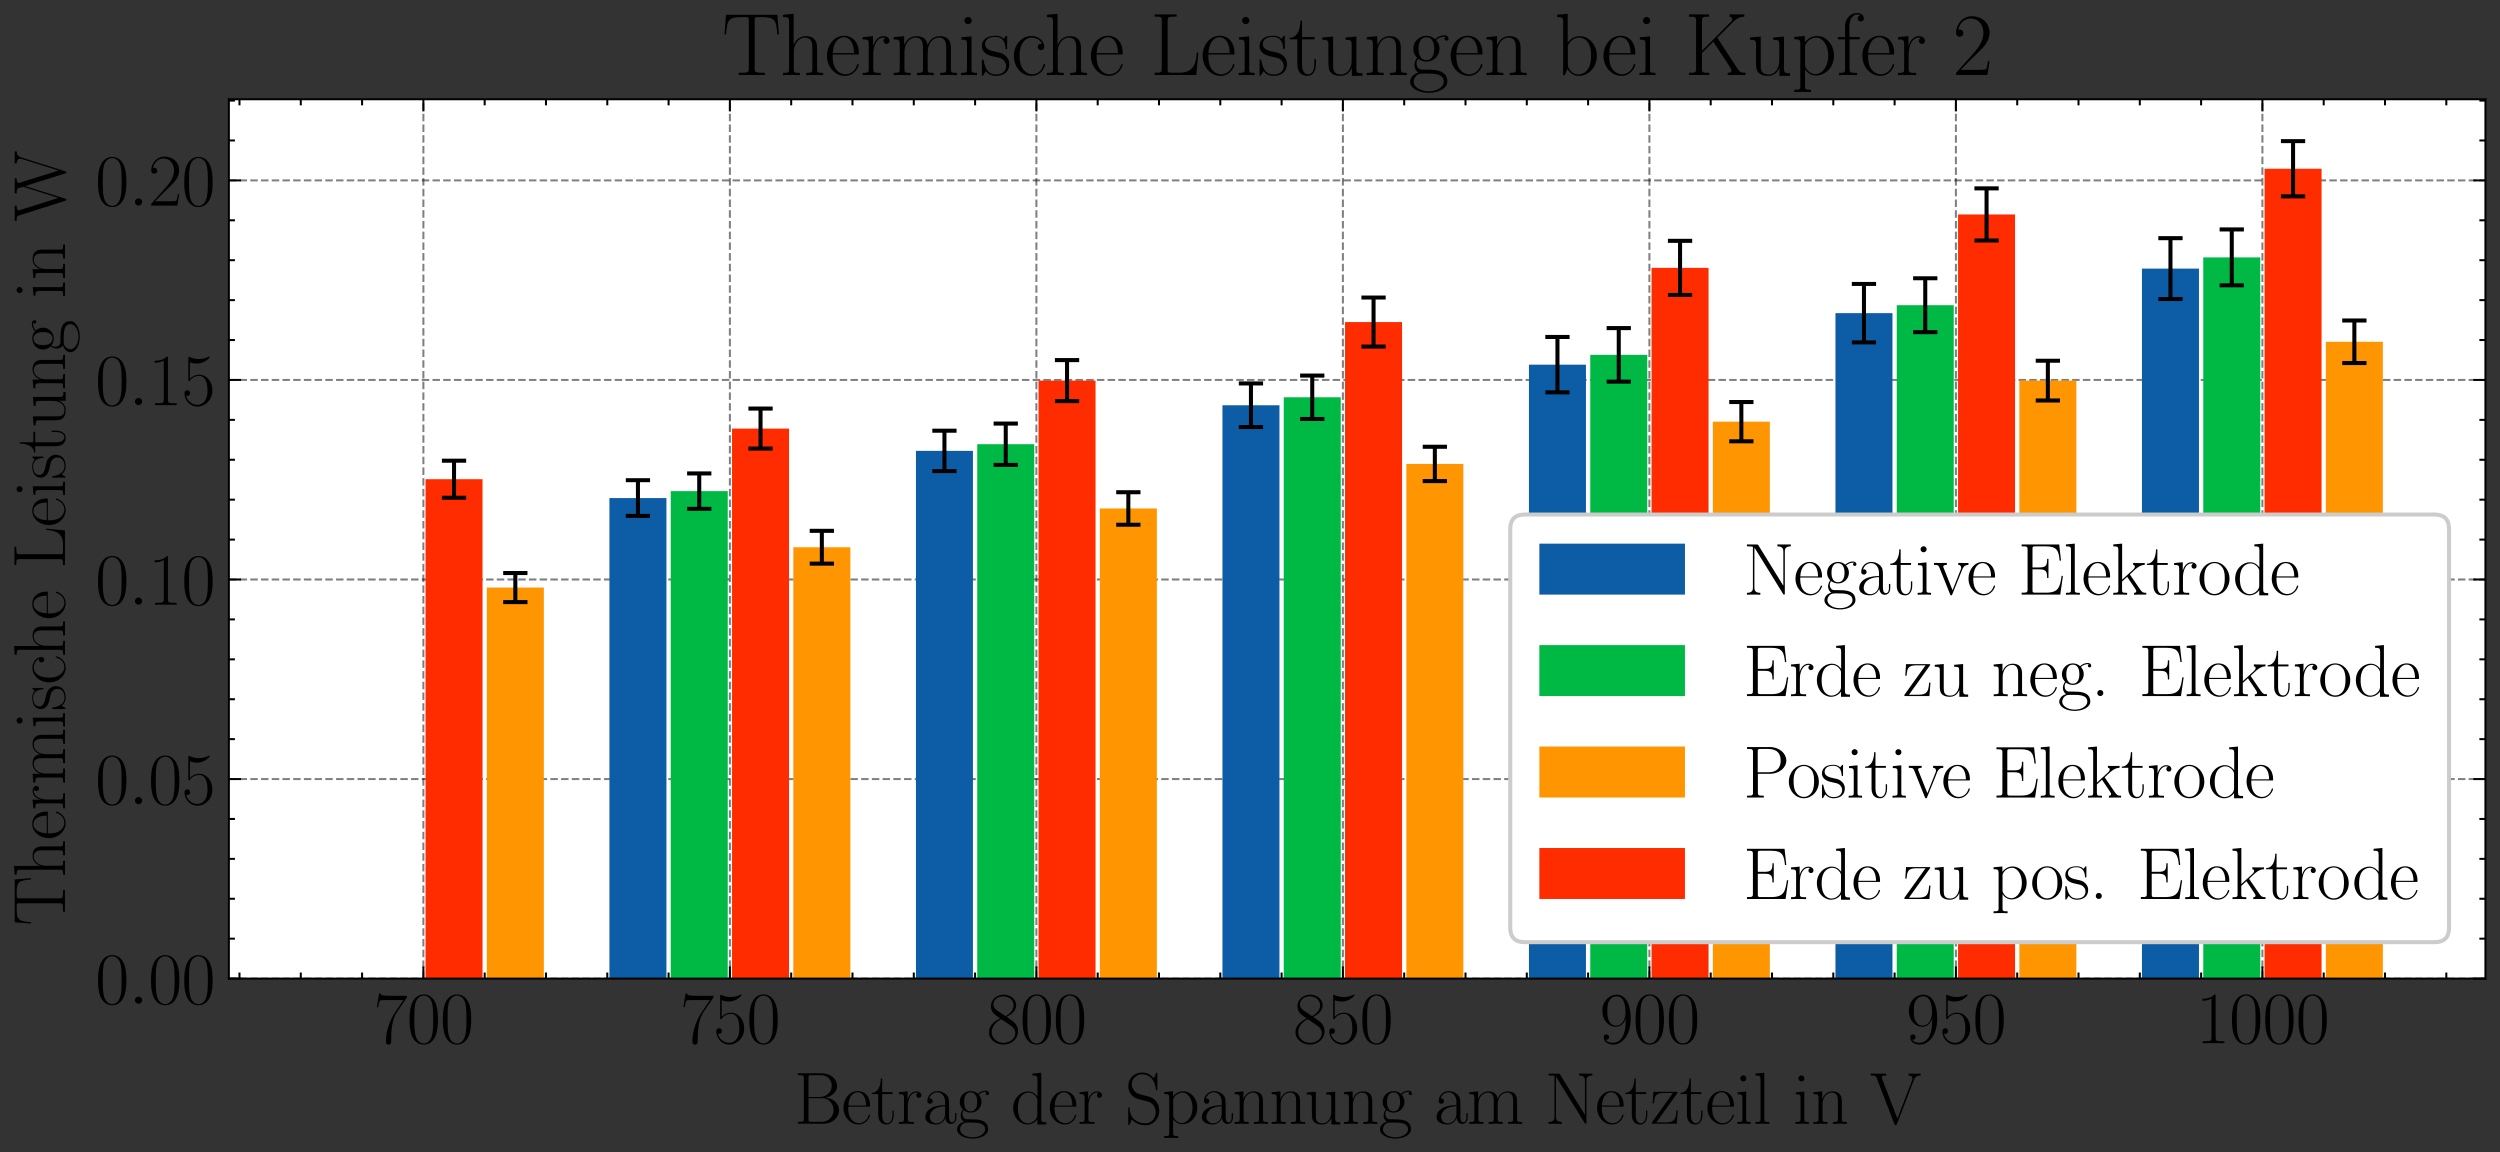 <?xml version="1.0" encoding="utf-8" standalone="no"?>
<!DOCTYPE svg PUBLIC "-//W3C//DTD SVG 1.1//EN"
  "http://www.w3.org/Graphics/SVG/1.1/DTD/svg11.dtd">
<svg xmlns:xlink="http://www.w3.org/1999/xlink" width="618.192pt" height="284.967pt" viewBox="0 0 618.192 284.967" xmlns="http://www.w3.org/2000/svg" version="1.1">
 <rect x="0" y="0" width="618.192" height="284.967" fill="#333333" stroke="none"/>
 <defs>
  <style type="text/css">*{stroke-linejoin: round; stroke-linecap: butt}</style>
 </defs>
 <g id="figure_1">
  <g id="patch_1">
   <path d="M 0 284.967 
L 618.192 284.967 
L 618.192 0 
L 0 0 
L 0 284.967 
z
" style="fill: none"/>
  </g>
  <g id="axes_1">
   <g id="patch_2">
    <path d="M 56.592 241.984 
L 614.592 241.984 
L 614.592 24.544 
L 56.592 24.544 
z
" style="fill: #ffffff"/>
   </g>
   <g id="matplotlib.axis_1">
    <g id="xtick_1">
     <g id="line2d_1">
      <path d="M 104.693 241.984 
L 104.693 24.544 
" clip-path="url(#p85e81488aa)" style="fill: none; stroke-dasharray: 1.85,0.8; stroke-dashoffset: 0; stroke: #000000; stroke-opacity: 0.5; stroke-width: 0.5"/>
     </g>
     <g id="line2d_2">
      <defs>
       <path id="m15a92e1702" d="M 0 0 
L 0 -3 
" style="stroke: #000000; stroke-width: 0.5"/>
      </defs>
      <g>
       <use xlink:href="#m15a92e1702" x="104.693" y="241.984" style="stroke: #000000; stroke-width: 0.5"/>
      </g>
     </g>
     <g id="line2d_3">
      <defs>
       <path id="m42ba205896" d="M 0 0 
L 0 3 
" style="stroke: #000000; stroke-width: 0.5"/>
      </defs>
      <g>
       <use xlink:href="#m42ba205896" x="104.693" y="24.544" style="stroke: #000000; stroke-width: 0.5"/>
      </g>
     </g>
     <g id="text_1">
      <!-- $\mathdefault{700}$ -->
      <g transform="translate(92.356 257.937)scale(0.18 -0.18)">
       <defs>
        <path id="CMR17-37" d="M 2886 3941 
L 2886 4081 
L 1382 4081 
C 634 4081 621 4165 595 4288 
L 480 4288 
L 294 3094 
L 410 3094 
C 429 3215 474 3540 550 3661 
C 589 3712 1062 3712 1171 3712 
L 2579 3712 
L 1869 2661 
C 1395 1954 1069 999 1069 165 
C 1069 89 1069 -128 1299 -128 
C 1530 -128 1530 89 1530 171 
L 1530 465 
C 1530 1508 1709 2196 2003 2636 
L 2886 3941 
z
" transform="scale(0.016)"/>
        <path id="CMR17-30" d="M 2688 2025 
C 2688 2416 2682 3080 2413 3591 
C 2176 4039 1798 4198 1466 4198 
C 1158 4198 768 4058 525 3597 
C 269 3118 243 2524 243 2025 
C 243 1661 250 1106 448 619 
C 723 -39 1216 -128 1466 -128 
C 1760 -128 2208 -7 2470 600 
C 2662 1042 2688 1559 2688 2025 
z
M 1466 -26 
C 1056 -26 813 325 723 812 
C 653 1188 653 1738 653 2096 
C 653 2588 653 2997 736 3387 
C 858 3929 1216 4096 1466 4096 
C 1728 4096 2067 3923 2189 3400 
C 2272 3036 2278 2607 2278 2096 
C 2278 1680 2278 1169 2202 792 
C 2067 95 1690 -26 1466 -26 
z
" transform="scale(0.016)"/>
       </defs>
       <use xlink:href="#CMR17-37" transform="scale(0.996)"/>
       <use xlink:href="#CMR17-30" transform="translate(45.69 0)scale(0.996)"/>
       <use xlink:href="#CMR17-30" transform="translate(91.381 0)scale(0.996)"/>
      </g>
     </g>
    </g>
    <g id="xtick_2">
     <g id="line2d_4">
      <path d="M 180.484 241.984 
L 180.484 24.544 
" clip-path="url(#p85e81488aa)" style="fill: none; stroke-dasharray: 1.85,0.8; stroke-dashoffset: 0; stroke: #000000; stroke-opacity: 0.5; stroke-width: 0.5"/>
     </g>
     <g id="line2d_5">
      <g>
       <use xlink:href="#m15a92e1702" x="180.484" y="241.984" style="stroke: #000000; stroke-width: 0.5"/>
      </g>
     </g>
     <g id="line2d_6">
      <g>
       <use xlink:href="#m42ba205896" x="180.484" y="24.544" style="stroke: #000000; stroke-width: 0.5"/>
      </g>
     </g>
     <g id="text_2">
      <!-- $\mathdefault{750}$ -->
      <g transform="translate(168.148 257.937)scale(0.18 -0.18)">
       <defs>
        <path id="CMR17-35" d="M 730 3692 
C 794 3666 1056 3584 1325 3584 
C 1920 3584 2246 3911 2432 4100 
C 2432 4157 2432 4192 2394 4192 
C 2387 4192 2374 4192 2323 4163 
C 2099 4058 1837 3973 1517 3973 
C 1325 3973 1037 3999 723 4139 
C 653 4171 640 4171 634 4171 
C 602 4171 595 4164 595 4037 
L 595 2203 
C 595 2089 595 2057 659 2057 
C 691 2057 704 2070 736 2114 
C 941 2401 1222 2522 1542 2522 
C 1766 2522 2246 2382 2246 1289 
C 2246 1085 2246 715 2054 421 
C 1894 159 1645 25 1370 25 
C 947 25 518 320 403 814 
C 429 807 480 795 506 795 
C 589 795 749 840 749 1038 
C 749 1210 627 1280 506 1280 
C 358 1280 262 1190 262 1011 
C 262 454 704 -128 1382 -128 
C 2042 -128 2669 440 2669 1264 
C 2669 2030 2170 2624 1549 2624 
C 1222 2624 947 2503 730 2274 
L 730 3692 
z
" transform="scale(0.016)"/>
       </defs>
       <use xlink:href="#CMR17-37" transform="scale(0.996)"/>
       <use xlink:href="#CMR17-35" transform="translate(45.69 0)scale(0.996)"/>
       <use xlink:href="#CMR17-30" transform="translate(91.381 0)scale(0.996)"/>
      </g>
     </g>
    </g>
    <g id="xtick_3">
     <g id="line2d_7">
      <path d="M 256.276 241.984 
L 256.276 24.544 
" clip-path="url(#p85e81488aa)" style="fill: none; stroke-dasharray: 1.85,0.8; stroke-dashoffset: 0; stroke: #000000; stroke-opacity: 0.5; stroke-width: 0.5"/>
     </g>
     <g id="line2d_8">
      <g>
       <use xlink:href="#m15a92e1702" x="256.276" y="241.984" style="stroke: #000000; stroke-width: 0.5"/>
      </g>
     </g>
     <g id="line2d_9">
      <g>
       <use xlink:href="#m42ba205896" x="256.276" y="24.544" style="stroke: #000000; stroke-width: 0.5"/>
      </g>
     </g>
     <g id="text_3">
      <!-- $\mathdefault{800}$ -->
      <g transform="translate(243.939 257.937)scale(0.18 -0.18)">
       <defs>
        <path id="CMR17-38" d="M 1741 2264 
C 2144 2467 2554 2773 2554 3263 
C 2554 3841 1990 4179 1472 4179 
C 890 4179 378 3759 378 3180 
C 378 3021 416 2747 666 2505 
C 730 2442 998 2251 1171 2130 
C 883 1983 211 1634 211 934 
C 211 279 838 -128 1459 -128 
C 2144 -128 2720 362 2720 1010 
C 2720 1590 2330 1857 2074 2029 
L 1741 2264 
z
M 902 2822 
C 851 2854 595 3051 595 3351 
C 595 3739 998 4032 1459 4032 
C 1965 4032 2336 3676 2336 3262 
C 2336 2669 1670 2331 1638 2331 
C 1632 2331 1626 2331 1574 2370 
L 902 2822 
z
M 2080 1519 
C 2176 1449 2483 1240 2483 851 
C 2483 381 2010 25 1472 25 
C 890 25 448 438 448 940 
C 448 1443 838 1862 1280 2060 
L 2080 1519 
z
" transform="scale(0.016)"/>
       </defs>
       <use xlink:href="#CMR17-38" transform="scale(0.996)"/>
       <use xlink:href="#CMR17-30" transform="translate(45.69 0)scale(0.996)"/>
       <use xlink:href="#CMR17-30" transform="translate(91.381 0)scale(0.996)"/>
      </g>
     </g>
    </g>
    <g id="xtick_4">
     <g id="line2d_10">
      <path d="M 332.067 241.984 
L 332.067 24.544 
" clip-path="url(#p85e81488aa)" style="fill: none; stroke-dasharray: 1.85,0.8; stroke-dashoffset: 0; stroke: #000000; stroke-opacity: 0.5; stroke-width: 0.5"/>
     </g>
     <g id="line2d_11">
      <g>
       <use xlink:href="#m15a92e1702" x="332.067" y="241.984" style="stroke: #000000; stroke-width: 0.5"/>
      </g>
     </g>
     <g id="line2d_12">
      <g>
       <use xlink:href="#m42ba205896" x="332.067" y="24.544" style="stroke: #000000; stroke-width: 0.5"/>
      </g>
     </g>
     <g id="text_4">
      <!-- $\mathdefault{850}$ -->
      <g transform="translate(319.731 257.937)scale(0.18 -0.18)">
       <use xlink:href="#CMR17-38" transform="scale(0.996)"/>
       <use xlink:href="#CMR17-35" transform="translate(45.69 0)scale(0.996)"/>
       <use xlink:href="#CMR17-30" transform="translate(91.381 0)scale(0.996)"/>
      </g>
     </g>
    </g>
    <g id="xtick_5">
     <g id="line2d_13">
      <path d="M 407.859 241.984 
L 407.859 24.544 
" clip-path="url(#p85e81488aa)" style="fill: none; stroke-dasharray: 1.85,0.8; stroke-dashoffset: 0; stroke: #000000; stroke-opacity: 0.5; stroke-width: 0.5"/>
     </g>
     <g id="line2d_14">
      <g>
       <use xlink:href="#m15a92e1702" x="407.859" y="241.984" style="stroke: #000000; stroke-width: 0.5"/>
      </g>
     </g>
     <g id="line2d_15">
      <g>
       <use xlink:href="#m42ba205896" x="407.859" y="24.544" style="stroke: #000000; stroke-width: 0.5"/>
      </g>
     </g>
     <g id="text_5">
      <!-- $\mathdefault{900}$ -->
      <g transform="translate(395.523 257.937)scale(0.18 -0.18)">
       <defs>
        <path id="CMR17-39" d="M 2253 1864 
C 2253 464 1670 31 1190 31 
C 1043 31 685 31 538 294 
C 704 268 826 357 826 518 
C 826 692 685 749 595 749 
C 538 749 365 723 365 506 
C 365 71 742 -128 1203 -128 
C 1939 -128 2688 674 2688 2073 
C 2688 3817 1971 4179 1485 4179 
C 851 4179 243 3628 243 2778 
C 243 1991 762 1408 1414 1408 
C 1952 1408 2189 1903 2253 2112 
L 2253 1864 
z
M 1427 1510 
C 1254 1510 1011 1542 813 1922 
C 678 2169 678 2461 678 2771 
C 678 3146 678 3405 858 3684 
C 947 3817 1114 4032 1485 4032 
C 2240 4032 2240 2885 2240 2632 
C 2240 2182 2035 1510 1427 1510 
z
" transform="scale(0.016)"/>
       </defs>
       <use xlink:href="#CMR17-39" transform="scale(0.996)"/>
       <use xlink:href="#CMR17-30" transform="translate(45.69 0)scale(0.996)"/>
       <use xlink:href="#CMR17-30" transform="translate(91.381 0)scale(0.996)"/>
      </g>
     </g>
    </g>
    <g id="xtick_6">
     <g id="line2d_16">
      <path d="M 483.65 241.984 
L 483.65 24.544 
" clip-path="url(#p85e81488aa)" style="fill: none; stroke-dasharray: 1.85,0.8; stroke-dashoffset: 0; stroke: #000000; stroke-opacity: 0.5; stroke-width: 0.5"/>
     </g>
     <g id="line2d_17">
      <g>
       <use xlink:href="#m15a92e1702" x="483.65" y="241.984" style="stroke: #000000; stroke-width: 0.5"/>
      </g>
     </g>
     <g id="line2d_18">
      <g>
       <use xlink:href="#m42ba205896" x="483.65" y="24.544" style="stroke: #000000; stroke-width: 0.5"/>
      </g>
     </g>
     <g id="text_6">
      <!-- $\mathdefault{950}$ -->
      <g transform="translate(471.314 257.937)scale(0.18 -0.18)">
       <use xlink:href="#CMR17-39" transform="scale(0.996)"/>
       <use xlink:href="#CMR17-35" transform="translate(45.69 0)scale(0.996)"/>
       <use xlink:href="#CMR17-30" transform="translate(91.381 0)scale(0.996)"/>
      </g>
     </g>
    </g>
    <g id="xtick_7">
     <g id="line2d_19">
      <path d="M 559.442 241.984 
L 559.442 24.544 
" clip-path="url(#p85e81488aa)" style="fill: none; stroke-dasharray: 1.85,0.8; stroke-dashoffset: 0; stroke: #000000; stroke-opacity: 0.5; stroke-width: 0.5"/>
     </g>
     <g id="line2d_20">
      <g>
       <use xlink:href="#m15a92e1702" x="559.442" y="241.984" style="stroke: #000000; stroke-width: 0.5"/>
      </g>
     </g>
     <g id="line2d_21">
      <g>
       <use xlink:href="#m42ba205896" x="559.442" y="24.544" style="stroke: #000000; stroke-width: 0.5"/>
      </g>
     </g>
     <g id="text_7">
      <!-- $\mathdefault{1000}$ -->
      <g transform="translate(542.993 257.937)scale(0.18 -0.18)">
       <defs>
        <path id="CMR17-31" d="M 1702 4058 
C 1702 4192 1696 4192 1606 4192 
C 1357 3916 979 3827 621 3827 
C 602 3827 570 3827 563 3808 
C 557 3795 557 3782 557 3648 
C 755 3648 1088 3686 1344 3839 
L 1344 461 
C 1344 236 1331 160 781 160 
L 589 160 
L 589 0 
C 896 0 1216 0 1523 0 
C 1830 0 2150 0 2458 0 
L 2458 160 
L 2266 160 
C 1715 160 1702 230 1702 458 
L 1702 4058 
z
" transform="scale(0.016)"/>
       </defs>
       <use xlink:href="#CMR17-31" transform="scale(0.996)"/>
       <use xlink:href="#CMR17-30" transform="translate(45.69 0)scale(0.996)"/>
       <use xlink:href="#CMR17-30" transform="translate(91.381 0)scale(0.996)"/>
       <use xlink:href="#CMR17-30" transform="translate(137.071 0)scale(0.996)"/>
      </g>
     </g>
    </g>
    <g id="xtick_8">
     <g id="line2d_22">
      <defs>
       <path id="m79d4192ea0" d="M 0 0 
L 0 -1.5 
" style="stroke: #000000; stroke-width: 0.5"/>
      </defs>
      <g>
       <use xlink:href="#m79d4192ea0" x="59.218" y="241.984" style="stroke: #000000; stroke-width: 0.5"/>
      </g>
     </g>
     <g id="line2d_23">
      <defs>
       <path id="m3d7e47bd39" d="M 0 0 
L 0 1.5 
" style="stroke: #000000; stroke-width: 0.5"/>
      </defs>
      <g>
       <use xlink:href="#m3d7e47bd39" x="59.218" y="24.544" style="stroke: #000000; stroke-width: 0.5"/>
      </g>
     </g>
    </g>
    <g id="xtick_9">
     <g id="line2d_24">
      <g>
       <use xlink:href="#m79d4192ea0" x="74.376" y="241.984" style="stroke: #000000; stroke-width: 0.5"/>
      </g>
     </g>
     <g id="line2d_25">
      <g>
       <use xlink:href="#m3d7e47bd39" x="74.376" y="24.544" style="stroke: #000000; stroke-width: 0.5"/>
      </g>
     </g>
    </g>
    <g id="xtick_10">
     <g id="line2d_26">
      <g>
       <use xlink:href="#m79d4192ea0" x="89.535" y="241.984" style="stroke: #000000; stroke-width: 0.5"/>
      </g>
     </g>
     <g id="line2d_27">
      <g>
       <use xlink:href="#m3d7e47bd39" x="89.535" y="24.544" style="stroke: #000000; stroke-width: 0.5"/>
      </g>
     </g>
    </g>
    <g id="xtick_11">
     <g id="line2d_28">
      <g>
       <use xlink:href="#m79d4192ea0" x="119.851" y="241.984" style="stroke: #000000; stroke-width: 0.5"/>
      </g>
     </g>
     <g id="line2d_29">
      <g>
       <use xlink:href="#m3d7e47bd39" x="119.851" y="24.544" style="stroke: #000000; stroke-width: 0.5"/>
      </g>
     </g>
    </g>
    <g id="xtick_12">
     <g id="line2d_30">
      <g>
       <use xlink:href="#m79d4192ea0" x="135.009" y="241.984" style="stroke: #000000; stroke-width: 0.5"/>
      </g>
     </g>
     <g id="line2d_31">
      <g>
       <use xlink:href="#m3d7e47bd39" x="135.009" y="24.544" style="stroke: #000000; stroke-width: 0.5"/>
      </g>
     </g>
    </g>
    <g id="xtick_13">
     <g id="line2d_32">
      <g>
       <use xlink:href="#m79d4192ea0" x="150.168" y="241.984" style="stroke: #000000; stroke-width: 0.5"/>
      </g>
     </g>
     <g id="line2d_33">
      <g>
       <use xlink:href="#m3d7e47bd39" x="150.168" y="24.544" style="stroke: #000000; stroke-width: 0.5"/>
      </g>
     </g>
    </g>
    <g id="xtick_14">
     <g id="line2d_34">
      <g>
       <use xlink:href="#m79d4192ea0" x="165.326" y="241.984" style="stroke: #000000; stroke-width: 0.5"/>
      </g>
     </g>
     <g id="line2d_35">
      <g>
       <use xlink:href="#m3d7e47bd39" x="165.326" y="24.544" style="stroke: #000000; stroke-width: 0.5"/>
      </g>
     </g>
    </g>
    <g id="xtick_15">
     <g id="line2d_36">
      <g>
       <use xlink:href="#m79d4192ea0" x="195.643" y="241.984" style="stroke: #000000; stroke-width: 0.5"/>
      </g>
     </g>
     <g id="line2d_37">
      <g>
       <use xlink:href="#m3d7e47bd39" x="195.643" y="24.544" style="stroke: #000000; stroke-width: 0.5"/>
      </g>
     </g>
    </g>
    <g id="xtick_16">
     <g id="line2d_38">
      <g>
       <use xlink:href="#m79d4192ea0" x="210.801" y="241.984" style="stroke: #000000; stroke-width: 0.5"/>
      </g>
     </g>
     <g id="line2d_39">
      <g>
       <use xlink:href="#m3d7e47bd39" x="210.801" y="24.544" style="stroke: #000000; stroke-width: 0.5"/>
      </g>
     </g>
    </g>
    <g id="xtick_17">
     <g id="line2d_40">
      <g>
       <use xlink:href="#m79d4192ea0" x="225.959" y="241.984" style="stroke: #000000; stroke-width: 0.5"/>
      </g>
     </g>
     <g id="line2d_41">
      <g>
       <use xlink:href="#m3d7e47bd39" x="225.959" y="24.544" style="stroke: #000000; stroke-width: 0.5"/>
      </g>
     </g>
    </g>
    <g id="xtick_18">
     <g id="line2d_42">
      <g>
       <use xlink:href="#m79d4192ea0" x="241.118" y="241.984" style="stroke: #000000; stroke-width: 0.5"/>
      </g>
     </g>
     <g id="line2d_43">
      <g>
       <use xlink:href="#m3d7e47bd39" x="241.118" y="24.544" style="stroke: #000000; stroke-width: 0.5"/>
      </g>
     </g>
    </g>
    <g id="xtick_19">
     <g id="line2d_44">
      <g>
       <use xlink:href="#m79d4192ea0" x="271.434" y="241.984" style="stroke: #000000; stroke-width: 0.5"/>
      </g>
     </g>
     <g id="line2d_45">
      <g>
       <use xlink:href="#m3d7e47bd39" x="271.434" y="24.544" style="stroke: #000000; stroke-width: 0.5"/>
      </g>
     </g>
    </g>
    <g id="xtick_20">
     <g id="line2d_46">
      <g>
       <use xlink:href="#m79d4192ea0" x="286.592" y="241.984" style="stroke: #000000; stroke-width: 0.5"/>
      </g>
     </g>
     <g id="line2d_47">
      <g>
       <use xlink:href="#m3d7e47bd39" x="286.592" y="24.544" style="stroke: #000000; stroke-width: 0.5"/>
      </g>
     </g>
    </g>
    <g id="xtick_21">
     <g id="line2d_48">
      <g>
       <use xlink:href="#m79d4192ea0" x="301.751" y="241.984" style="stroke: #000000; stroke-width: 0.5"/>
      </g>
     </g>
     <g id="line2d_49">
      <g>
       <use xlink:href="#m3d7e47bd39" x="301.751" y="24.544" style="stroke: #000000; stroke-width: 0.5"/>
      </g>
     </g>
    </g>
    <g id="xtick_22">
     <g id="line2d_50">
      <g>
       <use xlink:href="#m79d4192ea0" x="316.909" y="241.984" style="stroke: #000000; stroke-width: 0.5"/>
      </g>
     </g>
     <g id="line2d_51">
      <g>
       <use xlink:href="#m3d7e47bd39" x="316.909" y="24.544" style="stroke: #000000; stroke-width: 0.5"/>
      </g>
     </g>
    </g>
    <g id="xtick_23">
     <g id="line2d_52">
      <g>
       <use xlink:href="#m79d4192ea0" x="347.226" y="241.984" style="stroke: #000000; stroke-width: 0.5"/>
      </g>
     </g>
     <g id="line2d_53">
      <g>
       <use xlink:href="#m3d7e47bd39" x="347.226" y="24.544" style="stroke: #000000; stroke-width: 0.5"/>
      </g>
     </g>
    </g>
    <g id="xtick_24">
     <g id="line2d_54">
      <g>
       <use xlink:href="#m79d4192ea0" x="362.384" y="241.984" style="stroke: #000000; stroke-width: 0.5"/>
      </g>
     </g>
     <g id="line2d_55">
      <g>
       <use xlink:href="#m3d7e47bd39" x="362.384" y="24.544" style="stroke: #000000; stroke-width: 0.5"/>
      </g>
     </g>
    </g>
    <g id="xtick_25">
     <g id="line2d_56">
      <g>
       <use xlink:href="#m79d4192ea0" x="377.542" y="241.984" style="stroke: #000000; stroke-width: 0.5"/>
      </g>
     </g>
     <g id="line2d_57">
      <g>
       <use xlink:href="#m3d7e47bd39" x="377.542" y="24.544" style="stroke: #000000; stroke-width: 0.5"/>
      </g>
     </g>
    </g>
    <g id="xtick_26">
     <g id="line2d_58">
      <g>
       <use xlink:href="#m79d4192ea0" x="392.701" y="241.984" style="stroke: #000000; stroke-width: 0.5"/>
      </g>
     </g>
     <g id="line2d_59">
      <g>
       <use xlink:href="#m3d7e47bd39" x="392.701" y="24.544" style="stroke: #000000; stroke-width: 0.5"/>
      </g>
     </g>
    </g>
    <g id="xtick_27">
     <g id="line2d_60">
      <g>
       <use xlink:href="#m79d4192ea0" x="423.017" y="241.984" style="stroke: #000000; stroke-width: 0.5"/>
      </g>
     </g>
     <g id="line2d_61">
      <g>
       <use xlink:href="#m3d7e47bd39" x="423.017" y="24.544" style="stroke: #000000; stroke-width: 0.5"/>
      </g>
     </g>
    </g>
    <g id="xtick_28">
     <g id="line2d_62">
      <g>
       <use xlink:href="#m79d4192ea0" x="438.176" y="241.984" style="stroke: #000000; stroke-width: 0.5"/>
      </g>
     </g>
     <g id="line2d_63">
      <g>
       <use xlink:href="#m3d7e47bd39" x="438.176" y="24.544" style="stroke: #000000; stroke-width: 0.5"/>
      </g>
     </g>
    </g>
    <g id="xtick_29">
     <g id="line2d_64">
      <g>
       <use xlink:href="#m79d4192ea0" x="453.334" y="241.984" style="stroke: #000000; stroke-width: 0.5"/>
      </g>
     </g>
     <g id="line2d_65">
      <g>
       <use xlink:href="#m3d7e47bd39" x="453.334" y="24.544" style="stroke: #000000; stroke-width: 0.5"/>
      </g>
     </g>
    </g>
    <g id="xtick_30">
     <g id="line2d_66">
      <g>
       <use xlink:href="#m79d4192ea0" x="468.492" y="241.984" style="stroke: #000000; stroke-width: 0.5"/>
      </g>
     </g>
     <g id="line2d_67">
      <g>
       <use xlink:href="#m3d7e47bd39" x="468.492" y="24.544" style="stroke: #000000; stroke-width: 0.5"/>
      </g>
     </g>
    </g>
    <g id="xtick_31">
     <g id="line2d_68">
      <g>
       <use xlink:href="#m79d4192ea0" x="498.809" y="241.984" style="stroke: #000000; stroke-width: 0.5"/>
      </g>
     </g>
     <g id="line2d_69">
      <g>
       <use xlink:href="#m3d7e47bd39" x="498.809" y="24.544" style="stroke: #000000; stroke-width: 0.5"/>
      </g>
     </g>
    </g>
    <g id="xtick_32">
     <g id="line2d_70">
      <g>
       <use xlink:href="#m79d4192ea0" x="513.967" y="241.984" style="stroke: #000000; stroke-width: 0.5"/>
      </g>
     </g>
     <g id="line2d_71">
      <g>
       <use xlink:href="#m3d7e47bd39" x="513.967" y="24.544" style="stroke: #000000; stroke-width: 0.5"/>
      </g>
     </g>
    </g>
    <g id="xtick_33">
     <g id="line2d_72">
      <g>
       <use xlink:href="#m79d4192ea0" x="529.125" y="241.984" style="stroke: #000000; stroke-width: 0.5"/>
      </g>
     </g>
     <g id="line2d_73">
      <g>
       <use xlink:href="#m3d7e47bd39" x="529.125" y="24.544" style="stroke: #000000; stroke-width: 0.5"/>
      </g>
     </g>
    </g>
    <g id="xtick_34">
     <g id="line2d_74">
      <g>
       <use xlink:href="#m79d4192ea0" x="544.284" y="241.984" style="stroke: #000000; stroke-width: 0.5"/>
      </g>
     </g>
     <g id="line2d_75">
      <g>
       <use xlink:href="#m3d7e47bd39" x="544.284" y="24.544" style="stroke: #000000; stroke-width: 0.5"/>
      </g>
     </g>
    </g>
    <g id="xtick_35">
     <g id="line2d_76">
      <g>
       <use xlink:href="#m79d4192ea0" x="574.6" y="241.984" style="stroke: #000000; stroke-width: 0.5"/>
      </g>
     </g>
     <g id="line2d_77">
      <g>
       <use xlink:href="#m3d7e47bd39" x="574.6" y="24.544" style="stroke: #000000; stroke-width: 0.5"/>
      </g>
     </g>
    </g>
    <g id="xtick_36">
     <g id="line2d_78">
      <g>
       <use xlink:href="#m79d4192ea0" x="589.759" y="241.984" style="stroke: #000000; stroke-width: 0.5"/>
      </g>
     </g>
     <g id="line2d_79">
      <g>
       <use xlink:href="#m3d7e47bd39" x="589.759" y="24.544" style="stroke: #000000; stroke-width: 0.5"/>
      </g>
     </g>
    </g>
    <g id="xtick_37">
     <g id="line2d_80">
      <g>
       <use xlink:href="#m79d4192ea0" x="604.917" y="241.984" style="stroke: #000000; stroke-width: 0.5"/>
      </g>
     </g>
     <g id="line2d_81">
      <g>
       <use xlink:href="#m3d7e47bd39" x="604.917" y="24.544" style="stroke: #000000; stroke-width: 0.5"/>
      </g>
     </g>
    </g>
    <g id="text_8">
     <!-- Betrag der Spannung am Netzteil in V -->
     <g transform="translate(196.347 277.879)scale(0.18 -0.18)">
      <defs>
       <path id="CMR17-42" d="M 333 4352 
L 333 4186 
C 774 4186 845 4186 845 3900 
L 845 452 
C 845 166 774 166 333 166 
L 333 0 
L 2534 0 
C 3354 0 3885 583 3885 1164 
C 3885 1741 3360 2233 2675 2233 
C 3290 2356 3718 2771 3718 3264 
C 3718 3802 3194 4352 2368 4352 
L 333 4352 
z
M 1248 2304 
L 1248 3937 
C 1248 4155 1261 4186 1517 4186 
L 2336 4186 
C 2970 4186 3251 3674 3251 3277 
C 3251 2791 2861 2304 2170 2304 
L 1248 2304 
z
M 1517 166 
C 1261 166 1248 197 1248 413 
L 1248 2202 
L 2432 2202 
C 3091 2202 3411 1625 3411 1162 
C 3411 699 3046 166 2349 166 
L 1517 166 
z
" transform="scale(0.016)"/>
       <path id="CMR17-65" d="M 2438 1472 
C 2464 1498 2464 1511 2464 1576 
C 2464 2238 2118 2816 1389 2816 
C 710 2816 173 2169 173 1383 
C 173 551 781 -64 1459 -64 
C 2176 -64 2458 607 2458 740 
C 2458 784 2419 784 2406 784 
C 2362 784 2355 771 2330 696 
C 2189 265 1837 51 1504 51 
C 1229 51 954 203 781 480 
C 582 803 582 1176 582 1472 
L 2438 1472 
z
M 589 1568 
C 634 2505 1126 2714 1382 2714 
C 1818 2714 2112 2297 2118 1568 
L 589 1568 
z
" transform="scale(0.016)"/>
       <path id="CMR17-74" d="M 966 2560 
L 1862 2560 
L 1862 2725 
L 966 2725 
L 966 3904 
L 851 3904 
C 838 3245 614 2668 70 2668 
L 70 2560 
L 627 2560 
L 627 771 
C 627 650 627 -64 1370 -64 
C 1747 -64 1965 306 1965 777 
L 1965 1140 
L 1850 1140 
L 1850 783 
C 1850 344 1677 51 1408 51 
C 1222 51 966 178 966 758 
L 966 2560 
z
" transform="scale(0.016)"/>
       <path id="CMR17-72" d="M 960 1497 
C 960 2112 1222 2688 1702 2688 
C 1747 2688 1792 2682 1837 2662 
C 1837 2662 1696 2617 1696 2452 
C 1696 2298 1818 2234 1914 2234 
C 1990 2234 2131 2279 2131 2458 
C 2131 2663 1926 2790 1709 2790 
C 1222 2790 1011 2317 947 2093 
L 941 2093 
L 941 2790 
L 198 2720 
L 198 2554 
C 576 2554 634 2515 634 2208 
L 634 428 
C 634 184 608 153 198 153 
L 198 -13 
C 352 0 646 0 813 0 
C 998 0 1325 0 1498 -13 
L 1498 153 
C 1037 153 960 153 960 440 
L 960 1497 
z
" transform="scale(0.016)"/>
       <path id="CMR17-61" d="M 2304 1653 
C 2304 2072 2304 2294 2035 2543 
C 1798 2752 1523 2816 1306 2816 
C 800 2816 435 2407 435 1971 
C 435 1728 627 1728 666 1728 
C 749 1728 896 1778 896 1954 
C 896 2112 774 2181 666 2181 
C 640 2181 608 2174 589 2168 
C 723 2592 1069 2714 1293 2714 
C 1613 2714 1965 2429 1965 1885 
L 1965 1600 
C 1587 1600 1133 1549 774 1357 
C 371 1133 256 813 256 570 
C 256 77 832 -64 1171 -64 
C 1523 -64 1850 139 1990 511 
C 2003 233 2182 -18 2464 -18 
C 2598 -18 2938 70 2938 567 
L 2938 920 
L 2822 920 
L 2822 562 
C 2822 178 2650 128 2566 128 
C 2304 128 2304 458 2304 738 
L 2304 1653 
z
M 1965 870 
C 1965 317 1568 38 1216 38 
C 896 38 646 275 646 570 
C 646 761 730 1100 1101 1305 
C 1408 1478 1760 1504 1965 1504 
L 1965 870 
z
" transform="scale(0.016)"/>
       <path id="CMR17-67" d="M 710 1164 
C 832 1068 1043 960 1299 960 
C 1805 960 2240 1357 2240 1888 
C 2240 2054 2189 2310 1997 2509 
C 2176 2692 2438 2752 2586 2752 
C 2611 2752 2650 2752 2682 2734 
C 2656 2728 2598 2703 2598 2605 
C 2598 2527 2656 2471 2739 2471 
C 2835 2471 2886 2533 2886 2614 
C 2886 2731 2790 2854 2586 2854 
C 2330 2854 2106 2738 1926 2580 
C 1734 2753 1504 2816 1299 2816 
C 794 2816 358 2419 358 1888 
C 358 1522 570 1292 634 1228 
C 442 1004 442 743 442 711 
C 442 545 506 302 723 168 
C 390 85 128 -169 128 -486 
C 128 -943 736 -1280 1466 -1280 
C 2170 -1280 2803 -956 2803 -479 
C 2803 384 1856 384 1363 384 
C 1216 384 954 384 922 391 
C 723 423 589 602 589 826 
C 589 883 589 1024 710 1164 
z
M 1299 1068 
C 736 1068 736 1760 736 1889 
C 736 2016 736 2708 1299 2708 
C 1862 2708 1862 2016 1862 1889 
C 1862 1760 1862 1068 1299 1068 
z
M 1466 -1171 
C 826 -1171 384 -835 384 -486 
C 384 -289 493 -105 634 -4 
C 794 104 858 104 1293 104 
C 1818 104 2547 104 2547 -486 
C 2547 -835 2106 -1171 1466 -1171 
z
" transform="scale(0.016)"/>
       <path id="CMR17-64" d="M 1869 4326 
L 1869 4160 
C 2246 4160 2304 4122 2304 3820 
L 2304 2345 
C 2278 2377 2016 2790 1498 2790 
C 845 2790 211 2208 211 1364 
C 211 525 806 -64 1434 -64 
C 1978 -64 2259 337 2291 380 
L 2291 -63 
L 3066 -63 
L 3066 128 
C 2688 128 2630 166 2630 473 
L 2630 4396 
L 1869 4326 
z
M 2291 755 
C 2291 563 2176 390 2029 262 
C 1811 70 1594 38 1472 38 
C 1286 38 621 134 621 1356 
C 621 2612 1363 2688 1530 2688 
C 1824 2688 2061 2522 2208 2291 
C 2291 2157 2291 2138 2291 2023 
L 2291 755 
z
" transform="scale(0.016)"/>
       <path id="CMR17-53" d="M 2803 4290 
C 2803 4404 2797 4411 2758 4411 
C 2720 4411 2707 4385 2682 4328 
L 2490 3907 
C 2246 4257 1875 4416 1472 4416 
C 819 4416 294 3901 294 3253 
C 294 3056 339 2776 557 2510 
C 794 2218 1018 2167 1530 2033 
C 1722 1982 2042 1899 2106 1874 
C 2470 1722 2662 1341 2662 985 
C 2662 527 2336 38 1779 38 
C 1094 38 454 419 410 1311 
C 403 1413 397 1419 352 1419 
C 301 1419 294 1413 294 1285 
L 294 -1 
C 294 -115 301 -122 339 -122 
C 384 -122 397 -90 486 108 
C 493 127 493 140 614 381 
C 934 -39 1472 -128 1779 -128 
C 2477 -128 2970 451 2970 1124 
C 2970 1454 2848 1708 2778 1823 
C 2509 2230 2221 2306 1914 2382 
C 1869 2402 1856 2402 1498 2490 
C 1152 2579 1005 2624 845 2796 
C 666 2992 602 3196 602 3399 
C 602 3812 934 4263 1478 4263 
C 2157 4263 2579 3786 2675 2993 
C 2694 2878 2701 2872 2746 2872 
C 2803 2872 2803 2891 2803 2999 
L 2803 4290 
z
" transform="scale(0.016)"/>
       <path id="CMR17-70" d="M 1408 -1063 
C 998 -1063 973 -1037 973 -789 
L 973 402 
C 1158 134 1427 -38 1766 -38 
C 2406 -38 3053 523 3053 1388 
C 3053 2191 2496 2802 1837 2802 
C 1453 2802 1139 2592 960 2338 
L 960 2802 
L 198 2732 
L 198 2567 
C 576 2567 634 2528 634 2223 
L 634 -789 
C 634 -1031 608 -1063 198 -1063 
L 198 -1228 
C 352 -1216 634 -1216 800 -1216 
C 966 -1216 1254 -1216 1408 -1228 
L 1408 -1063 
z
M 973 2012 
C 973 2102 973 2235 1222 2471 
C 1254 2497 1472 2688 1792 2688 
C 2259 2688 2643 2108 2643 1382 
C 2643 656 2234 64 1728 64 
C 1498 64 1248 172 1056 472 
C 973 612 973 650 973 752 
L 973 2012 
z
" transform="scale(0.016)"/>
       <path id="CMR17-6e" d="M 2656 1933 
C 2656 2259 2592 2790 1837 2790 
C 1331 2790 1069 2400 973 2144 
L 966 2144 
L 966 2790 
L 211 2720 
L 211 2554 
C 589 2554 646 2515 646 2208 
L 646 428 
C 646 184 621 153 211 153 
L 211 -13 
C 365 0 646 0 813 0 
C 979 0 1267 0 1421 -13 
L 1421 153 
C 1011 153 986 178 986 428 
L 986 1658 
C 986 2247 1344 2688 1792 2688 
C 2266 2688 2317 2266 2317 1958 
L 2317 428 
C 2317 184 2291 153 1882 153 
L 1882 -13 
C 2035 0 2317 0 2483 0 
C 2650 0 2938 0 3091 -13 
L 3091 153 
C 2682 153 2656 178 2656 428 
L 2656 1933 
z
" transform="scale(0.016)"/>
       <path id="CMR17-75" d="M 1882 2693 
L 1882 2528 
C 2259 2528 2317 2489 2317 2186 
L 2317 1032 
C 2317 500 2029 38 1555 38 
C 1030 38 986 348 986 678 
L 986 2763 
L 211 2693 
L 211 2528 
C 467 2528 640 2528 646 2274 
L 646 1058 
C 646 633 646 361 813 183 
C 896 101 1056 -64 1517 -64 
C 2061 -64 2272 377 2323 506 
L 2330 506 
L 2330 -63 
L 3091 -63 
L 3091 128 
C 2714 128 2656 166 2656 473 
L 2656 2763 
L 1882 2693 
z
" transform="scale(0.016)"/>
       <path id="CMR17-6d" d="M 4326 1933 
C 4326 2252 4269 2790 3507 2790 
C 3072 2790 2771 2496 2656 2151 
L 2650 2151 
C 2573 2676 2195 2790 1837 2790 
C 1331 2790 1069 2400 973 2144 
L 966 2144 
L 966 2790 
L 211 2720 
L 211 2554 
C 589 2554 646 2515 646 2208 
L 646 428 
C 646 184 621 153 211 153 
L 211 -13 
C 365 0 646 0 813 0 
C 979 0 1267 0 1421 -13 
L 1421 153 
C 1011 153 986 178 986 428 
L 986 1658 
C 986 2247 1344 2688 1792 2688 
C 2266 2688 2317 2266 2317 1958 
L 2317 428 
C 2317 184 2291 153 1882 153 
L 1882 -13 
C 2035 0 2317 0 2483 0 
C 2650 0 2938 0 3091 -13 
L 3091 153 
C 2682 153 2656 178 2656 428 
L 2656 1658 
C 2656 2247 3014 2688 3462 2688 
C 3936 2688 3987 2266 3987 1958 
L 3987 428 
C 3987 184 3962 153 3552 153 
L 3552 -13 
C 3706 0 3987 0 4154 0 
C 4320 0 4608 0 4762 -13 
L 4762 153 
C 4352 153 4326 178 4326 428 
L 4326 1933 
z
" transform="scale(0.016)"/>
       <path id="CMR17-4e" d="M 1312 4250 
C 1267 4320 1261 4320 1139 4320 
L 326 4320 
L 326 4160 
L 448 4160 
C 704 4160 819 4129 838 4122 
L 838 610 
C 838 451 838 153 326 153 
L 326 -13 
C 474 0 742 0 902 0 
C 1062 0 1331 0 1478 -13 
L 1478 153 
C 966 153 966 451 966 610 
L 966 4033 
C 1011 3995 1011 3982 1056 3919 
L 3430 76 
C 3475 0 3494 0 3526 0 
C 3590 0 3590 19 3590 139 
L 3590 3705 
C 3590 3863 3590 4160 4102 4160 
L 4102 4326 
C 3955 4320 3686 4320 3526 4320 
C 3366 4320 3098 4320 2950 4326 
L 2950 4160 
C 3462 4160 3462 3862 3462 3703 
L 3462 763 
L 1312 4250 
z
" transform="scale(0.016)"/>
       <path id="CMR17-7a" d="M 2310 2605 
C 2362 2670 2362 2682 2362 2695 
C 2362 2752 2336 2752 2221 2752 
L 275 2752 
L 211 1760 
L 326 1760 
C 371 2381 442 2650 1178 2650 
L 1958 2650 
L 128 96 
C 128 0 134 0 269 0 
L 2291 0 
L 2381 1152 
L 2266 1152 
C 2214 442 2131 115 1350 115 
L 531 115 
L 2310 2605 
z
" transform="scale(0.016)"/>
       <path id="CMR17-69" d="M 992 3909 
C 992 4049 877 4170 730 4170 
C 589 4170 467 4056 467 3909 
C 467 3769 582 3648 730 3648 
C 870 3648 992 3763 992 3909 
z
M 243 2706 
L 243 2541 
C 602 2541 653 2502 653 2197 
L 653 427 
C 653 184 627 153 218 153 
L 218 -13 
C 371 0 646 0 806 0 
C 960 0 1222 0 1370 -13 
L 1370 153 
C 992 153 979 191 979 420 
L 979 2776 
L 243 2706 
z
" transform="scale(0.016)"/>
       <path id="CMR17-6c" d="M 979 4396 
L 218 4326 
L 218 4160 
C 595 4160 653 4122 653 3817 
L 653 426 
C 653 184 627 153 218 153 
L 218 -13 
C 371 0 653 0 813 0 
C 979 0 1261 0 1414 -13 
L 1414 153 
C 1005 153 979 178 979 426 
L 979 4396 
z
" transform="scale(0.016)"/>
       <path id="CMR17-56" d="M 3776 3745 
C 3834 3886 3936 4160 4365 4160 
L 4365 4332 
C 4218 4319 4051 4319 3891 4319 
C 3738 4319 3475 4319 3328 4332 
L 3328 4160 
C 3648 4160 3661 3936 3661 3898 
C 3661 3827 3642 3783 3622 3732 
L 2362 446 
L 1043 3886 
C 1024 3931 1011 3963 1011 3994 
C 1011 4160 1267 4160 1402 4160 
L 1402 4319 
C 1197 4319 896 4319 685 4319 
C 518 4319 218 4319 64 4332 
L 64 4160 
C 435 4160 506 4135 582 3931 
L 2106 -26 
C 2138 -115 2144 -128 2214 -128 
C 2285 -128 2291 -115 2323 -26 
L 3776 3745 
z
" transform="scale(0.016)"/>
      </defs>
      <use xlink:href="#CMR17-42" transform="scale(0.996)"/>
      <use xlink:href="#CMR17-65" transform="translate(65.189 0)scale(0.996)"/>
      <use xlink:href="#CMR17-74" transform="translate(105.674 0)scale(0.996)"/>
      <use xlink:href="#CMR17-72" transform="translate(140.955 0)scale(0.996)"/>
      <use xlink:href="#CMR17-61" transform="translate(176.236 0)scale(0.996)"/>
      <use xlink:href="#CMR17-67" transform="translate(221.926 0)scale(0.996)"/>
      <use xlink:href="#CMR17-64" transform="translate(297.693 0)scale(0.996)"/>
      <use xlink:href="#CMR17-65" transform="translate(348.588 0)scale(0.996)"/>
      <use xlink:href="#CMR17-72" transform="translate(389.074 0)scale(0.996)"/>
      <use xlink:href="#CMR17-53" transform="translate(454.431 0)scale(0.996)"/>
      <use xlink:href="#CMR17-70" transform="translate(505.326 0)scale(0.996)"/>
      <use xlink:href="#CMR17-61" transform="translate(556.221 0)scale(0.996)"/>
      <use xlink:href="#CMR17-6e" transform="translate(601.912 0)scale(0.996)"/>
      <use xlink:href="#CMR17-6e" transform="translate(652.807 0)scale(0.996)"/>
      <use xlink:href="#CMR17-75" transform="translate(701.1 0)scale(0.996)"/>
      <use xlink:href="#CMR17-6e" transform="translate(751.996 0)scale(0.996)"/>
      <use xlink:href="#CMR17-67" transform="translate(802.891 0)scale(0.996)"/>
      <use xlink:href="#CMR17-61" transform="translate(878.657 0)scale(0.996)"/>
      <use xlink:href="#CMR17-6d" transform="translate(924.348 0)scale(0.996)"/>
      <use xlink:href="#CMR17-4e" transform="translate(1031.343 0)scale(0.996)"/>
      <use xlink:href="#CMR17-65" transform="translate(1100.416 0)scale(0.996)"/>
      <use xlink:href="#CMR17-74" transform="translate(1140.901 0)scale(0.996)"/>
      <use xlink:href="#CMR17-7a" transform="translate(1176.182 0)scale(0.996)"/>
      <use xlink:href="#CMR17-74" transform="translate(1216.668 0)scale(0.996)"/>
      <use xlink:href="#CMR17-65" transform="translate(1251.949 0)scale(0.996)"/>
      <use xlink:href="#CMR17-69" transform="translate(1292.434 0)scale(0.996)"/>
      <use xlink:href="#CMR17-6c" transform="translate(1317.305 0)scale(0.996)"/>
      <use xlink:href="#CMR17-69" transform="translate(1372.252 0)scale(0.996)"/>
      <use xlink:href="#CMR17-6e" transform="translate(1397.123 0)scale(0.996)"/>
      <use xlink:href="#CMR17-56" transform="translate(1478.095 0)scale(0.996)"/>
     </g>
    </g>
   </g>
   <g id="matplotlib.axis_2">
    <g id="ytick_1">
     <g id="line2d_82">
      <path d="M 56.592 241.984 
L 614.592 241.984 
" clip-path="url(#p85e81488aa)" style="fill: none; stroke-dasharray: 1.85,0.8; stroke-dashoffset: 0; stroke: #000000; stroke-opacity: 0.5; stroke-width: 0.5"/>
     </g>
     <g id="line2d_83">
      <defs>
       <path id="m273cb6cee9" d="M 0 0 
L 3 0 
" style="stroke: #000000; stroke-width: 0.5"/>
      </defs>
      <g>
       <use xlink:href="#m273cb6cee9" x="56.592" y="241.984" style="stroke: #000000; stroke-width: 0.5"/>
      </g>
     </g>
     <g id="line2d_84">
      <defs>
       <path id="m22e28f9984" d="M 0 0 
L -3 0 
" style="stroke: #000000; stroke-width: 0.5"/>
      </defs>
      <g>
       <use xlink:href="#m22e28f9984" x="614.592" y="241.984" style="stroke: #000000; stroke-width: 0.5"/>
      </g>
     </g>
     <g id="text_9">
      <!-- $\mathdefault{0.00}$ -->
      <g transform="translate(23.541 248.211)scale(0.18 -0.18)">
       <defs>
        <path id="CMMI12-3a" d="M 1178 307 
C 1178 492 1024 619 870 619 
C 685 619 557 466 557 313 
C 557 128 710 0 864 0 
C 1050 0 1178 153 1178 307 
z
" transform="scale(0.016)"/>
       </defs>
       <use xlink:href="#CMR17-30" transform="scale(0.996)"/>
       <use xlink:href="#CMMI12-3a" transform="translate(45.69 0)scale(0.996)"/>
       <use xlink:href="#CMR17-30" transform="translate(72.788 0)scale(0.996)"/>
       <use xlink:href="#CMR17-30" transform="translate(118.478 0)scale(0.996)"/>
      </g>
     </g>
    </g>
    <g id="ytick_2">
     <g id="line2d_85">
      <path d="M 56.592 192.64 
L 614.592 192.64 
" clip-path="url(#p85e81488aa)" style="fill: none; stroke-dasharray: 1.85,0.8; stroke-dashoffset: 0; stroke: #000000; stroke-opacity: 0.5; stroke-width: 0.5"/>
     </g>
     <g id="line2d_86">
      <g>
       <use xlink:href="#m273cb6cee9" x="56.592" y="192.64" style="stroke: #000000; stroke-width: 0.5"/>
      </g>
     </g>
     <g id="line2d_87">
      <g>
       <use xlink:href="#m22e28f9984" x="614.592" y="192.64" style="stroke: #000000; stroke-width: 0.5"/>
      </g>
     </g>
     <g id="text_10">
      <!-- $\mathdefault{0.05}$ -->
      <g transform="translate(23.541 198.866)scale(0.18 -0.18)">
       <use xlink:href="#CMR17-30" transform="scale(0.996)"/>
       <use xlink:href="#CMMI12-3a" transform="translate(45.69 0)scale(0.996)"/>
       <use xlink:href="#CMR17-30" transform="translate(72.788 0)scale(0.996)"/>
       <use xlink:href="#CMR17-35" transform="translate(118.478 0)scale(0.996)"/>
      </g>
     </g>
    </g>
    <g id="ytick_3">
     <g id="line2d_88">
      <path d="M 56.592 143.295 
L 614.592 143.295 
" clip-path="url(#p85e81488aa)" style="fill: none; stroke-dasharray: 1.85,0.8; stroke-dashoffset: 0; stroke: #000000; stroke-opacity: 0.5; stroke-width: 0.5"/>
     </g>
     <g id="line2d_89">
      <g>
       <use xlink:href="#m273cb6cee9" x="56.592" y="143.295" style="stroke: #000000; stroke-width: 0.5"/>
      </g>
     </g>
     <g id="line2d_90">
      <g>
       <use xlink:href="#m22e28f9984" x="614.592" y="143.295" style="stroke: #000000; stroke-width: 0.5"/>
      </g>
     </g>
     <g id="text_11">
      <!-- $\mathdefault{0.10}$ -->
      <g transform="translate(23.541 149.522)scale(0.18 -0.18)">
       <use xlink:href="#CMR17-30" transform="scale(0.996)"/>
       <use xlink:href="#CMMI12-3a" transform="translate(45.69 0)scale(0.996)"/>
       <use xlink:href="#CMR17-31" transform="translate(72.788 0)scale(0.996)"/>
       <use xlink:href="#CMR17-30" transform="translate(118.478 0)scale(0.996)"/>
      </g>
     </g>
    </g>
    <g id="ytick_4">
     <g id="line2d_91">
      <path d="M 56.592 93.951 
L 614.592 93.951 
" clip-path="url(#p85e81488aa)" style="fill: none; stroke-dasharray: 1.85,0.8; stroke-dashoffset: 0; stroke: #000000; stroke-opacity: 0.5; stroke-width: 0.5"/>
     </g>
     <g id="line2d_92">
      <g>
       <use xlink:href="#m273cb6cee9" x="56.592" y="93.951" style="stroke: #000000; stroke-width: 0.5"/>
      </g>
     </g>
     <g id="line2d_93">
      <g>
       <use xlink:href="#m22e28f9984" x="614.592" y="93.951" style="stroke: #000000; stroke-width: 0.5"/>
      </g>
     </g>
     <g id="text_12">
      <!-- $\mathdefault{0.15}$ -->
      <g transform="translate(23.541 100.178)scale(0.18 -0.18)">
       <use xlink:href="#CMR17-30" transform="scale(0.996)"/>
       <use xlink:href="#CMMI12-3a" transform="translate(45.69 0)scale(0.996)"/>
       <use xlink:href="#CMR17-31" transform="translate(72.788 0)scale(0.996)"/>
       <use xlink:href="#CMR17-35" transform="translate(118.478 0)scale(0.996)"/>
      </g>
     </g>
    </g>
    <g id="ytick_5">
     <g id="line2d_94">
      <path d="M 56.592 44.607 
L 614.592 44.607 
" clip-path="url(#p85e81488aa)" style="fill: none; stroke-dasharray: 1.85,0.8; stroke-dashoffset: 0; stroke: #000000; stroke-opacity: 0.5; stroke-width: 0.5"/>
     </g>
     <g id="line2d_95">
      <g>
       <use xlink:href="#m273cb6cee9" x="56.592" y="44.607" style="stroke: #000000; stroke-width: 0.5"/>
      </g>
     </g>
     <g id="line2d_96">
      <g>
       <use xlink:href="#m22e28f9984" x="614.592" y="44.607" style="stroke: #000000; stroke-width: 0.5"/>
      </g>
     </g>
     <g id="text_13">
      <!-- $\mathdefault{0.20}$ -->
      <g transform="translate(23.541 50.834)scale(0.18 -0.18)">
       <defs>
        <path id="CMR17-32" d="M 2669 989 
L 2554 989 
C 2490 536 2438 459 2413 420 
C 2381 369 1920 369 1830 369 
L 602 369 
C 832 619 1280 1072 1824 1597 
C 2214 1967 2669 2402 2669 3035 
C 2669 3790 2067 4224 1395 4224 
C 691 4224 262 3604 262 3030 
C 262 2780 448 2748 525 2748 
C 589 2748 781 2787 781 3010 
C 781 3207 614 3264 525 3264 
C 486 3264 448 3258 422 3245 
C 544 3790 915 4058 1306 4058 
C 1862 4058 2227 3617 2227 3035 
C 2227 2479 1901 2000 1536 1584 
L 262 146 
L 262 0 
L 2515 0 
L 2669 989 
z
" transform="scale(0.016)"/>
       </defs>
       <use xlink:href="#CMR17-30" transform="scale(0.996)"/>
       <use xlink:href="#CMMI12-3a" transform="translate(45.69 0)scale(0.996)"/>
       <use xlink:href="#CMR17-32" transform="translate(72.788 0)scale(0.996)"/>
       <use xlink:href="#CMR17-30" transform="translate(118.478 0)scale(0.996)"/>
      </g>
     </g>
    </g>
    <g id="ytick_6">
     <g id="line2d_97">
      <defs>
       <path id="m61b4d37008" d="M 0 0 
L 1.5 0 
" style="stroke: #000000; stroke-width: 0.5"/>
      </defs>
      <g>
       <use xlink:href="#m61b4d37008" x="56.592" y="232.115" style="stroke: #000000; stroke-width: 0.5"/>
      </g>
     </g>
     <g id="line2d_98">
      <defs>
       <path id="mae387fc55c" d="M 0 0 
L -1.5 0 
" style="stroke: #000000; stroke-width: 0.5"/>
      </defs>
      <g>
       <use xlink:href="#mae387fc55c" x="614.592" y="232.115" style="stroke: #000000; stroke-width: 0.5"/>
      </g>
     </g>
    </g>
    <g id="ytick_7">
     <g id="line2d_99">
      <g>
       <use xlink:href="#m61b4d37008" x="56.592" y="222.246" style="stroke: #000000; stroke-width: 0.5"/>
      </g>
     </g>
     <g id="line2d_100">
      <g>
       <use xlink:href="#mae387fc55c" x="614.592" y="222.246" style="stroke: #000000; stroke-width: 0.5"/>
      </g>
     </g>
    </g>
    <g id="ytick_8">
     <g id="line2d_101">
      <g>
       <use xlink:href="#m61b4d37008" x="56.592" y="212.377" style="stroke: #000000; stroke-width: 0.5"/>
      </g>
     </g>
     <g id="line2d_102">
      <g>
       <use xlink:href="#mae387fc55c" x="614.592" y="212.377" style="stroke: #000000; stroke-width: 0.5"/>
      </g>
     </g>
    </g>
    <g id="ytick_9">
     <g id="line2d_103">
      <g>
       <use xlink:href="#m61b4d37008" x="56.592" y="202.509" style="stroke: #000000; stroke-width: 0.5"/>
      </g>
     </g>
     <g id="line2d_104">
      <g>
       <use xlink:href="#mae387fc55c" x="614.592" y="202.509" style="stroke: #000000; stroke-width: 0.5"/>
      </g>
     </g>
    </g>
    <g id="ytick_10">
     <g id="line2d_105">
      <g>
       <use xlink:href="#m61b4d37008" x="56.592" y="182.771" style="stroke: #000000; stroke-width: 0.5"/>
      </g>
     </g>
     <g id="line2d_106">
      <g>
       <use xlink:href="#mae387fc55c" x="614.592" y="182.771" style="stroke: #000000; stroke-width: 0.5"/>
      </g>
     </g>
    </g>
    <g id="ytick_11">
     <g id="line2d_107">
      <g>
       <use xlink:href="#m61b4d37008" x="56.592" y="172.902" style="stroke: #000000; stroke-width: 0.5"/>
      </g>
     </g>
     <g id="line2d_108">
      <g>
       <use xlink:href="#mae387fc55c" x="614.592" y="172.902" style="stroke: #000000; stroke-width: 0.5"/>
      </g>
     </g>
    </g>
    <g id="ytick_12">
     <g id="line2d_109">
      <g>
       <use xlink:href="#m61b4d37008" x="56.592" y="163.033" style="stroke: #000000; stroke-width: 0.5"/>
      </g>
     </g>
     <g id="line2d_110">
      <g>
       <use xlink:href="#mae387fc55c" x="614.592" y="163.033" style="stroke: #000000; stroke-width: 0.5"/>
      </g>
     </g>
    </g>
    <g id="ytick_13">
     <g id="line2d_111">
      <g>
       <use xlink:href="#m61b4d37008" x="56.592" y="153.164" style="stroke: #000000; stroke-width: 0.5"/>
      </g>
     </g>
     <g id="line2d_112">
      <g>
       <use xlink:href="#mae387fc55c" x="614.592" y="153.164" style="stroke: #000000; stroke-width: 0.5"/>
      </g>
     </g>
    </g>
    <g id="ytick_14">
     <g id="line2d_113">
      <g>
       <use xlink:href="#m61b4d37008" x="56.592" y="133.427" style="stroke: #000000; stroke-width: 0.5"/>
      </g>
     </g>
     <g id="line2d_114">
      <g>
       <use xlink:href="#mae387fc55c" x="614.592" y="133.427" style="stroke: #000000; stroke-width: 0.5"/>
      </g>
     </g>
    </g>
    <g id="ytick_15">
     <g id="line2d_115">
      <g>
       <use xlink:href="#m61b4d37008" x="56.592" y="123.558" style="stroke: #000000; stroke-width: 0.5"/>
      </g>
     </g>
     <g id="line2d_116">
      <g>
       <use xlink:href="#mae387fc55c" x="614.592" y="123.558" style="stroke: #000000; stroke-width: 0.5"/>
      </g>
     </g>
    </g>
    <g id="ytick_16">
     <g id="line2d_117">
      <g>
       <use xlink:href="#m61b4d37008" x="56.592" y="113.689" style="stroke: #000000; stroke-width: 0.5"/>
      </g>
     </g>
     <g id="line2d_118">
      <g>
       <use xlink:href="#mae387fc55c" x="614.592" y="113.689" style="stroke: #000000; stroke-width: 0.5"/>
      </g>
     </g>
    </g>
    <g id="ytick_17">
     <g id="line2d_119">
      <g>
       <use xlink:href="#m61b4d37008" x="56.592" y="103.82" style="stroke: #000000; stroke-width: 0.5"/>
      </g>
     </g>
     <g id="line2d_120">
      <g>
       <use xlink:href="#mae387fc55c" x="614.592" y="103.82" style="stroke: #000000; stroke-width: 0.5"/>
      </g>
     </g>
    </g>
    <g id="ytick_18">
     <g id="line2d_121">
      <g>
       <use xlink:href="#m61b4d37008" x="56.592" y="84.082" style="stroke: #000000; stroke-width: 0.5"/>
      </g>
     </g>
     <g id="line2d_122">
      <g>
       <use xlink:href="#mae387fc55c" x="614.592" y="84.082" style="stroke: #000000; stroke-width: 0.5"/>
      </g>
     </g>
    </g>
    <g id="ytick_19">
     <g id="line2d_123">
      <g>
       <use xlink:href="#m61b4d37008" x="56.592" y="74.213" style="stroke: #000000; stroke-width: 0.5"/>
      </g>
     </g>
     <g id="line2d_124">
      <g>
       <use xlink:href="#mae387fc55c" x="614.592" y="74.213" style="stroke: #000000; stroke-width: 0.5"/>
      </g>
     </g>
    </g>
    <g id="ytick_20">
     <g id="line2d_125">
      <g>
       <use xlink:href="#m61b4d37008" x="56.592" y="64.345" style="stroke: #000000; stroke-width: 0.5"/>
      </g>
     </g>
     <g id="line2d_126">
      <g>
       <use xlink:href="#mae387fc55c" x="614.592" y="64.345" style="stroke: #000000; stroke-width: 0.5"/>
      </g>
     </g>
    </g>
    <g id="ytick_21">
     <g id="line2d_127">
      <g>
       <use xlink:href="#m61b4d37008" x="56.592" y="54.476" style="stroke: #000000; stroke-width: 0.5"/>
      </g>
     </g>
     <g id="line2d_128">
      <g>
       <use xlink:href="#mae387fc55c" x="614.592" y="54.476" style="stroke: #000000; stroke-width: 0.5"/>
      </g>
     </g>
    </g>
    <g id="ytick_22">
     <g id="line2d_129">
      <g>
       <use xlink:href="#m61b4d37008" x="56.592" y="34.738" style="stroke: #000000; stroke-width: 0.5"/>
      </g>
     </g>
     <g id="line2d_130">
      <g>
       <use xlink:href="#mae387fc55c" x="614.592" y="34.738" style="stroke: #000000; stroke-width: 0.5"/>
      </g>
     </g>
    </g>
    <g id="ytick_23">
     <g id="line2d_131">
      <g>
       <use xlink:href="#m61b4d37008" x="56.592" y="24.869" style="stroke: #000000; stroke-width: 0.5"/>
      </g>
     </g>
     <g id="line2d_132">
      <g>
       <use xlink:href="#mae387fc55c" x="614.592" y="24.869" style="stroke: #000000; stroke-width: 0.5"/>
      </g>
     </g>
    </g>
    <g id="text_14">
     <!-- Thermische Leistung in W -->
     <g transform="translate(16.053 228.882)rotate(-90)scale(0.18 -0.18)">
      <defs>
       <path id="CMR17-54" d="M 3981 4326 
L 288 4326 
L 179 2918 
L 294 2918 
C 378 3976 467 4160 1453 4160 
C 1568 4160 1754 4160 1805 4154 
C 1926 4135 1926 4058 1926 3912 
L 1926 459 
C 1926 230 1907 160 1376 160 
L 1197 160 
L 1197 0 
C 1504 0 1824 0 2138 0 
C 2451 0 2771 0 3078 0 
L 3078 160 
L 2899 160 
C 2368 160 2349 230 2349 459 
L 2349 3912 
C 2349 4052 2349 4129 2464 4154 
C 2515 4160 2701 4160 2816 4160 
C 3795 4160 3891 3976 3974 2918 
L 4090 2918 
L 3981 4326 
z
" transform="scale(0.016)"/>
       <path id="CMR17-68" d="M 2656 1933 
C 2656 2259 2592 2790 1837 2790 
C 1312 2790 1056 2368 979 2157 
L 973 2157 
L 973 4396 
L 211 4326 
L 211 4160 
C 589 4160 646 4122 646 3817 
L 646 426 
C 646 184 621 153 211 153 
L 211 -13 
C 365 0 646 0 813 0 
C 979 0 1267 0 1421 -13 
L 1421 153 
C 1011 153 986 178 986 428 
L 986 1658 
C 986 2247 1344 2688 1792 2688 
C 2266 2688 2317 2266 2317 1958 
L 2317 428 
C 2317 184 2291 153 1882 153 
L 1882 -13 
C 2035 0 2317 0 2483 0 
C 2650 0 2938 0 3091 -13 
L 3091 153 
C 2682 153 2656 178 2656 428 
L 2656 1933 
z
" transform="scale(0.016)"/>
       <path id="CMR17-73" d="M 1978 2697 
C 1978 2813 1971 2819 1933 2819 
C 1907 2819 1901 2813 1824 2717 
C 1805 2691 1747 2626 1728 2601 
C 1523 2819 1235 2819 1126 2819 
C 416 2819 160 2447 160 2076 
C 160 1498 813 1365 998 1325 
C 1402 1243 1542 1217 1677 1101 
C 1760 1025 1901 884 1901 654 
C 1901 384 1747 38 1158 38 
C 602 38 403 460 288 1021 
C 269 1110 269 1117 218 1117 
C 166 1117 160 1110 160 983 
L 160 63 
C 160 -51 166 -58 205 -58 
C 237 -58 243 -51 275 0 
C 314 57 410 211 448 276 
C 576 103 800 -64 1158 -64 
C 1792 -64 2131 283 2131 784 
C 2131 1112 1958 1285 1875 1362 
C 1683 1561 1459 1606 1190 1657 
C 838 1735 390 1825 390 2217 
C 390 2383 480 2737 1126 2737 
C 1811 2737 1850 2094 1862 1888 
C 1869 1856 1901 1849 1920 1849 
C 1978 1849 1978 1869 1978 1978 
L 1978 2697 
z
" transform="scale(0.016)"/>
       <path id="CMR17-63" d="M 2234 2240 
C 2112 2240 1933 2240 1933 2017 
C 1933 1838 2080 1787 2163 1787 
C 2208 1787 2394 1807 2394 2024 
C 2394 2467 1958 2803 1466 2803 
C 787 2803 211 2178 211 1363 
C 211 516 813 -64 1466 -64 
C 2259 -64 2458 677 2458 748 
C 2458 774 2451 793 2406 793 
C 2362 793 2355 787 2330 703 
C 2163 180 1798 51 1523 51 
C 1114 51 621 427 621 1369 
C 621 2338 1094 2688 1472 2688 
C 1722 2688 2093 2573 2234 2240 
z
" transform="scale(0.016)"/>
       <path id="CMR17-4c" d="M 3469 1615 
L 3354 1615 
C 3302 983 3219 166 2125 166 
L 1530 166 
C 1274 166 1261 197 1261 414 
L 1261 3898 
C 1261 4129 1274 4192 1760 4192 
L 1901 4192 
L 1901 4352 
C 1638 4352 1331 4352 1069 4352 
C 870 4352 512 4352 326 4352 
L 326 4192 
C 768 4192 838 4192 838 3905 
L 838 452 
C 838 166 768 166 326 166 
L 326 0 
L 3315 0 
L 3469 1615 
z
" transform="scale(0.016)"/>
       <path id="CMR17-57" d="M 5523 3764 
C 5581 3936 5677 4160 6048 4160 
L 6048 4326 
C 5939 4326 5715 4326 5600 4326 
C 5440 4326 5158 4326 5005 4332 
L 5005 4160 
C 5293 4160 5414 4000 5414 3847 
C 5414 3802 5408 3777 5382 3707 
L 4390 555 
L 3347 3873 
C 3328 3937 3322 3963 3322 3988 
C 3322 4160 3603 4160 3725 4160 
L 3725 4326 
C 3539 4326 3219 4326 3021 4326 
C 2861 4326 2573 4326 2426 4332 
L 2426 4160 
C 2720 4160 2797 4141 2861 4027 
C 2886 3969 2989 3638 2989 3619 
C 2989 3593 2976 3555 2970 3536 
L 2029 561 
L 986 3867 
C 954 3957 954 3969 954 3982 
C 954 4160 1235 4160 1363 4160 
L 1363 4326 
C 1178 4326 858 4326 659 4326 
C 493 4326 211 4326 58 4332 
L 58 4160 
C 442 4160 467 4122 531 3918 
L 1779 -20 
C 1811 -115 1811 -128 1869 -128 
C 1920 -128 1939 -115 1965 -26 
L 3053 3433 
L 4141 -26 
C 4166 -115 4186 -128 4237 -128 
C 4294 -128 4294 -115 4326 -20 
L 5523 3764 
z
" transform="scale(0.016)"/>
      </defs>
      <use xlink:href="#CMR17-54" transform="scale(0.996)"/>
      <use xlink:href="#CMR17-68" transform="translate(66.51 0)scale(0.996)"/>
      <use xlink:href="#CMR17-65" transform="translate(117.405 0)scale(0.996)"/>
      <use xlink:href="#CMR17-72" transform="translate(157.891 0)scale(0.996)"/>
      <use xlink:href="#CMR17-6d" transform="translate(193.172 0)scale(0.996)"/>
      <use xlink:href="#CMR17-69" transform="translate(270.091 0)scale(0.996)"/>
      <use xlink:href="#CMR17-73" transform="translate(294.962 0)scale(0.996)"/>
      <use xlink:href="#CMR17-63" transform="translate(330.764 0)scale(0.996)"/>
      <use xlink:href="#CMR17-68" transform="translate(368.647 0)scale(0.996)"/>
      <use xlink:href="#CMR17-65" transform="translate(419.542 0)scale(0.996)"/>
      <use xlink:href="#CMR17-4c" transform="translate(490.104 0)scale(0.996)"/>
      <use xlink:href="#CMR17-65" transform="translate(547.485 0)scale(0.996)"/>
      <use xlink:href="#CMR17-69" transform="translate(587.971 0)scale(0.996)"/>
      <use xlink:href="#CMR17-73" transform="translate(612.842 0)scale(0.996)"/>
      <use xlink:href="#CMR17-74" transform="translate(648.643 0)scale(0.996)"/>
      <use xlink:href="#CMR17-75" transform="translate(683.924 0)scale(0.996)"/>
      <use xlink:href="#CMR17-6e" transform="translate(734.819 0)scale(0.996)"/>
      <use xlink:href="#CMR17-67" transform="translate(785.715 0)scale(0.996)"/>
      <use xlink:href="#CMR17-69" transform="translate(861.481 0)scale(0.996)"/>
      <use xlink:href="#CMR17-6e" transform="translate(886.352 0)scale(0.996)"/>
      <use xlink:href="#CMR17-57" transform="translate(967.324 0)scale(0.996)"/>
     </g>
    </g>
   </g>
   <g id="patch_3">
    <path d="M 0 0 
z
" clip-path="url(#p85e81488aa)" style="fill: #0c5da5"/>
   </g>
   <g id="patch_4">
    <path d="M 150.698 241.984 
L 164.795 241.984 
L 164.795 123.158 
L 150.698 123.158 
z
" clip-path="url(#p85e81488aa)" style="fill: #0c5da5"/>
   </g>
   <g id="patch_5">
    <path d="M 226.49 241.984 
L 240.587 241.984 
L 240.587 111.494 
L 226.49 111.494 
z
" clip-path="url(#p85e81488aa)" style="fill: #0c5da5"/>
   </g>
   <g id="patch_6">
    <path d="M 302.281 241.984 
L 316.379 241.984 
L 316.379 100.207 
L 302.281 100.207 
z
" clip-path="url(#p85e81488aa)" style="fill: #0c5da5"/>
   </g>
   <g id="patch_7">
    <path d="M 378.073 241.984 
L 392.17 241.984 
L 392.17 90.176 
L 378.073 90.176 
z
" clip-path="url(#p85e81488aa)" style="fill: #0c5da5"/>
   </g>
   <g id="patch_8">
    <path d="M 453.864 241.984 
L 467.962 241.984 
L 467.962 77.438 
L 453.864 77.438 
z
" clip-path="url(#p85e81488aa)" style="fill: #0c5da5"/>
   </g>
   <g id="patch_9">
    <path d="M 529.656 241.984 
L 543.753 241.984 
L 543.753 66.42 
L 529.656 66.42 
z
" clip-path="url(#p85e81488aa)" style="fill: #0c5da5"/>
   </g>
   <g id="patch_10">
    <path d="M 0 0 
z
" clip-path="url(#p85e81488aa)" style="fill: #00b945"/>
   </g>
   <g id="patch_11">
    <path d="M 165.857 241.984 
L 179.954 241.984 
L 179.954 121.44 
L 165.857 121.44 
z
" clip-path="url(#p85e81488aa)" style="fill: #00b945"/>
   </g>
   <g id="patch_12">
    <path d="M 241.648 241.984 
L 255.745 241.984 
L 255.745 109.846 
L 241.648 109.846 
z
" clip-path="url(#p85e81488aa)" style="fill: #00b945"/>
   </g>
   <g id="patch_13">
    <path d="M 317.44 241.984 
L 331.537 241.984 
L 331.537 98.233 
L 317.44 98.233 
z
" clip-path="url(#p85e81488aa)" style="fill: #00b945"/>
   </g>
   <g id="patch_14">
    <path d="M 393.231 241.984 
L 407.328 241.984 
L 407.328 87.748 
L 393.231 87.748 
z
" clip-path="url(#p85e81488aa)" style="fill: #00b945"/>
   </g>
   <g id="patch_15">
    <path d="M 469.023 241.984 
L 483.12 241.984 
L 483.12 75.473 
L 469.023 75.473 
z
" clip-path="url(#p85e81488aa)" style="fill: #00b945"/>
   </g>
   <g id="patch_16">
    <path d="M 544.814 241.984 
L 558.911 241.984 
L 558.911 63.645 
L 544.814 63.645 
z
" clip-path="url(#p85e81488aa)" style="fill: #00b945"/>
   </g>
   <g id="patch_17">
    <path d="M 120.382 241.984 
L 134.479 241.984 
L 134.479 145.292 
L 120.382 145.292 
z
" clip-path="url(#p85e81488aa)" style="fill: #ff9500"/>
   </g>
   <g id="patch_18">
    <path d="M 196.173 241.984 
L 210.27 241.984 
L 210.27 135.319 
L 196.173 135.319 
z
" clip-path="url(#p85e81488aa)" style="fill: #ff9500"/>
   </g>
   <g id="patch_19">
    <path d="M 271.965 241.984 
L 286.062 241.984 
L 286.062 125.735 
L 271.965 125.735 
z
" clip-path="url(#p85e81488aa)" style="fill: #ff9500"/>
   </g>
   <g id="patch_20">
    <path d="M 347.756 241.984 
L 361.853 241.984 
L 361.853 114.719 
L 347.756 114.719 
z
" clip-path="url(#p85e81488aa)" style="fill: #ff9500"/>
   </g>
   <g id="patch_21">
    <path d="M 423.548 241.984 
L 437.645 241.984 
L 437.645 104.27 
L 423.548 104.27 
z
" clip-path="url(#p85e81488aa)" style="fill: #ff9500"/>
   </g>
   <g id="patch_22">
    <path d="M 499.339 241.984 
L 513.437 241.984 
L 513.437 94.116 
L 499.339 94.116 
z
" clip-path="url(#p85e81488aa)" style="fill: #ff9500"/>
   </g>
   <g id="patch_23">
    <path d="M 575.131 241.984 
L 589.228 241.984 
L 589.228 84.512 
L 575.131 84.512 
z
" clip-path="url(#p85e81488aa)" style="fill: #ff9500"/>
   </g>
   <g id="patch_24">
    <path d="M 105.223 241.984 
L 119.321 241.984 
L 119.321 118.501 
L 105.223 118.501 
z
" clip-path="url(#p85e81488aa)" style="fill: #ff2c00"/>
   </g>
   <g id="patch_25">
    <path d="M 181.015 241.984 
L 195.112 241.984 
L 195.112 105.978 
L 181.015 105.978 
z
" clip-path="url(#p85e81488aa)" style="fill: #ff2c00"/>
   </g>
   <g id="patch_26">
    <path d="M 256.806 241.984 
L 270.904 241.984 
L 270.904 94.113 
L 256.806 94.113 
z
" clip-path="url(#p85e81488aa)" style="fill: #ff2c00"/>
   </g>
   <g id="patch_27">
    <path d="M 332.598 241.984 
L 346.695 241.984 
L 346.695 79.632 
L 332.598 79.632 
z
" clip-path="url(#p85e81488aa)" style="fill: #ff2c00"/>
   </g>
   <g id="patch_28">
    <path d="M 408.389 241.984 
L 422.487 241.984 
L 422.487 66.24 
L 408.389 66.24 
z
" clip-path="url(#p85e81488aa)" style="fill: #ff2c00"/>
   </g>
   <g id="patch_29">
    <path d="M 484.181 241.984 
L 498.278 241.984 
L 498.278 53.024 
L 484.181 53.024 
z
" clip-path="url(#p85e81488aa)" style="fill: #ff2c00"/>
   </g>
   <g id="patch_30">
    <path d="M 559.973 241.984 
L 574.07 241.984 
L 574.07 41.729 
L 559.973 41.729 
z
" clip-path="url(#p85e81488aa)" style="fill: #ff2c00"/>
   </g>
   <g id="LineCollection_1">
    <path clip-path="url(#p85e81488aa)" style="fill: none; stroke: #000000"/>
    <path d="M 157.747 127.574 
L 157.747 118.743 
" clip-path="url(#p85e81488aa)" style="fill: none; stroke: #000000"/>
    <path d="M 233.538 116.49 
L 233.538 106.498 
" clip-path="url(#p85e81488aa)" style="fill: none; stroke: #000000"/>
    <path d="M 309.33 105.595 
L 309.33 94.819 
" clip-path="url(#p85e81488aa)" style="fill: none; stroke: #000000"/>
    <path d="M 385.121 97.024 
L 385.121 83.328 
" clip-path="url(#p85e81488aa)" style="fill: none; stroke: #000000"/>
    <path d="M 460.913 84.665 
L 460.913 70.21 
" clip-path="url(#p85e81488aa)" style="fill: none; stroke: #000000"/>
    <path d="M 536.705 73.945 
L 536.705 58.895 
" clip-path="url(#p85e81488aa)" style="fill: none; stroke: #000000"/>
   </g>
   <g id="line2d_133">
    <defs>
     <path id="m4e86b2b4f4" d="M 3 0 
L -3 -0 
" style="stroke: #000000"/>
    </defs>
    <g clip-path="url(#p85e81488aa)">
     <use xlink:href="#m4e86b2b4f4" x="157.747" y="127.574" style="stroke: #000000"/>
     <use xlink:href="#m4e86b2b4f4" x="233.538" y="116.49" style="stroke: #000000"/>
     <use xlink:href="#m4e86b2b4f4" x="309.33" y="105.595" style="stroke: #000000"/>
     <use xlink:href="#m4e86b2b4f4" x="385.121" y="97.024" style="stroke: #000000"/>
     <use xlink:href="#m4e86b2b4f4" x="460.913" y="84.665" style="stroke: #000000"/>
     <use xlink:href="#m4e86b2b4f4" x="536.705" y="73.945" style="stroke: #000000"/>
    </g>
   </g>
   <g id="line2d_134">
    <g clip-path="url(#p85e81488aa)">
     <use xlink:href="#m4e86b2b4f4" x="157.747" y="118.743" style="stroke: #000000"/>
     <use xlink:href="#m4e86b2b4f4" x="233.538" y="106.498" style="stroke: #000000"/>
     <use xlink:href="#m4e86b2b4f4" x="309.33" y="94.819" style="stroke: #000000"/>
     <use xlink:href="#m4e86b2b4f4" x="385.121" y="83.328" style="stroke: #000000"/>
     <use xlink:href="#m4e86b2b4f4" x="460.913" y="70.21" style="stroke: #000000"/>
     <use xlink:href="#m4e86b2b4f4" x="536.705" y="58.895" style="stroke: #000000"/>
    </g>
   </g>
   <g id="LineCollection_2">
    <path clip-path="url(#p85e81488aa)" style="fill: none; stroke: #000000"/>
    <path d="M 172.905 125.814 
L 172.905 117.066 
" clip-path="url(#p85e81488aa)" style="fill: none; stroke: #000000"/>
    <path d="M 248.697 114.959 
L 248.697 104.733 
" clip-path="url(#p85e81488aa)" style="fill: none; stroke: #000000"/>
    <path d="M 324.488 103.6 
L 324.488 92.866 
" clip-path="url(#p85e81488aa)" style="fill: none; stroke: #000000"/>
    <path d="M 400.28 94.365 
L 400.28 81.132 
" clip-path="url(#p85e81488aa)" style="fill: none; stroke: #000000"/>
    <path d="M 476.071 82.137 
L 476.071 68.808 
" clip-path="url(#p85e81488aa)" style="fill: none; stroke: #000000"/>
    <path d="M 551.863 70.558 
L 551.863 56.732 
" clip-path="url(#p85e81488aa)" style="fill: none; stroke: #000000"/>
   </g>
   <g id="line2d_135">
    <g clip-path="url(#p85e81488aa)">
     <use xlink:href="#m4e86b2b4f4" x="172.905" y="125.814" style="stroke: #000000"/>
     <use xlink:href="#m4e86b2b4f4" x="248.697" y="114.959" style="stroke: #000000"/>
     <use xlink:href="#m4e86b2b4f4" x="324.488" y="103.6" style="stroke: #000000"/>
     <use xlink:href="#m4e86b2b4f4" x="400.28" y="94.365" style="stroke: #000000"/>
     <use xlink:href="#m4e86b2b4f4" x="476.071" y="82.137" style="stroke: #000000"/>
     <use xlink:href="#m4e86b2b4f4" x="551.863" y="70.558" style="stroke: #000000"/>
    </g>
   </g>
   <g id="line2d_136">
    <g clip-path="url(#p85e81488aa)">
     <use xlink:href="#m4e86b2b4f4" x="172.905" y="117.066" style="stroke: #000000"/>
     <use xlink:href="#m4e86b2b4f4" x="248.697" y="104.733" style="stroke: #000000"/>
     <use xlink:href="#m4e86b2b4f4" x="324.488" y="92.866" style="stroke: #000000"/>
     <use xlink:href="#m4e86b2b4f4" x="400.28" y="81.132" style="stroke: #000000"/>
     <use xlink:href="#m4e86b2b4f4" x="476.071" y="68.808" style="stroke: #000000"/>
     <use xlink:href="#m4e86b2b4f4" x="551.863" y="56.732" style="stroke: #000000"/>
    </g>
   </g>
   <g id="LineCollection_3">
    <path d="M 127.43 148.888 
L 127.43 141.697 
" clip-path="url(#p85e81488aa)" style="fill: none; stroke: #000000"/>
    <path d="M 203.222 139.373 
L 203.222 131.265 
" clip-path="url(#p85e81488aa)" style="fill: none; stroke: #000000"/>
    <path d="M 279.013 129.753 
L 279.013 121.717 
" clip-path="url(#p85e81488aa)" style="fill: none; stroke: #000000"/>
    <path d="M 354.805 118.964 
L 354.805 110.473 
" clip-path="url(#p85e81488aa)" style="fill: none; stroke: #000000"/>
    <path d="M 430.596 109.124 
L 430.596 99.415 
" clip-path="url(#p85e81488aa)" style="fill: none; stroke: #000000"/>
    <path d="M 506.388 99.033 
L 506.388 89.199 
" clip-path="url(#p85e81488aa)" style="fill: none; stroke: #000000"/>
    <path d="M 582.179 89.769 
L 582.179 79.254 
" clip-path="url(#p85e81488aa)" style="fill: none; stroke: #000000"/>
   </g>
   <g id="line2d_137">
    <g clip-path="url(#p85e81488aa)">
     <use xlink:href="#m4e86b2b4f4" x="127.43" y="148.888" style="stroke: #000000"/>
     <use xlink:href="#m4e86b2b4f4" x="203.222" y="139.373" style="stroke: #000000"/>
     <use xlink:href="#m4e86b2b4f4" x="279.013" y="129.753" style="stroke: #000000"/>
     <use xlink:href="#m4e86b2b4f4" x="354.805" y="118.964" style="stroke: #000000"/>
     <use xlink:href="#m4e86b2b4f4" x="430.596" y="109.124" style="stroke: #000000"/>
     <use xlink:href="#m4e86b2b4f4" x="506.388" y="99.033" style="stroke: #000000"/>
     <use xlink:href="#m4e86b2b4f4" x="582.179" y="89.769" style="stroke: #000000"/>
    </g>
   </g>
   <g id="line2d_138">
    <g clip-path="url(#p85e81488aa)">
     <use xlink:href="#m4e86b2b4f4" x="127.43" y="141.697" style="stroke: #000000"/>
     <use xlink:href="#m4e86b2b4f4" x="203.222" y="131.265" style="stroke: #000000"/>
     <use xlink:href="#m4e86b2b4f4" x="279.013" y="121.717" style="stroke: #000000"/>
     <use xlink:href="#m4e86b2b4f4" x="354.805" y="110.473" style="stroke: #000000"/>
     <use xlink:href="#m4e86b2b4f4" x="430.596" y="99.415" style="stroke: #000000"/>
     <use xlink:href="#m4e86b2b4f4" x="506.388" y="89.199" style="stroke: #000000"/>
     <use xlink:href="#m4e86b2b4f4" x="582.179" y="79.254" style="stroke: #000000"/>
    </g>
   </g>
   <g id="LineCollection_4">
    <path d="M 112.272 123.078 
L 112.272 113.923 
" clip-path="url(#p85e81488aa)" style="fill: none; stroke: #000000"/>
    <path d="M 188.063 110.925 
L 188.063 101.031 
" clip-path="url(#p85e81488aa)" style="fill: none; stroke: #000000"/>
    <path d="M 263.855 99.185 
L 263.855 89.041 
" clip-path="url(#p85e81488aa)" style="fill: none; stroke: #000000"/>
    <path d="M 339.647 85.693 
L 339.647 73.571 
" clip-path="url(#p85e81488aa)" style="fill: none; stroke: #000000"/>
    <path d="M 415.438 72.932 
L 415.438 59.549 
" clip-path="url(#p85e81488aa)" style="fill: none; stroke: #000000"/>
    <path d="M 491.23 59.465 
L 491.23 46.582 
" clip-path="url(#p85e81488aa)" style="fill: none; stroke: #000000"/>
    <path d="M 567.021 48.56 
L 567.021 34.898 
" clip-path="url(#p85e81488aa)" style="fill: none; stroke: #000000"/>
   </g>
   <g id="line2d_139">
    <g clip-path="url(#p85e81488aa)">
     <use xlink:href="#m4e86b2b4f4" x="112.272" y="123.078" style="stroke: #000000"/>
     <use xlink:href="#m4e86b2b4f4" x="188.063" y="110.925" style="stroke: #000000"/>
     <use xlink:href="#m4e86b2b4f4" x="263.855" y="99.185" style="stroke: #000000"/>
     <use xlink:href="#m4e86b2b4f4" x="339.647" y="85.693" style="stroke: #000000"/>
     <use xlink:href="#m4e86b2b4f4" x="415.438" y="72.932" style="stroke: #000000"/>
     <use xlink:href="#m4e86b2b4f4" x="491.23" y="59.465" style="stroke: #000000"/>
     <use xlink:href="#m4e86b2b4f4" x="567.021" y="48.56" style="stroke: #000000"/>
    </g>
   </g>
   <g id="line2d_140">
    <g clip-path="url(#p85e81488aa)">
     <use xlink:href="#m4e86b2b4f4" x="112.272" y="113.923" style="stroke: #000000"/>
     <use xlink:href="#m4e86b2b4f4" x="188.063" y="101.031" style="stroke: #000000"/>
     <use xlink:href="#m4e86b2b4f4" x="263.855" y="89.041" style="stroke: #000000"/>
     <use xlink:href="#m4e86b2b4f4" x="339.647" y="73.571" style="stroke: #000000"/>
     <use xlink:href="#m4e86b2b4f4" x="415.438" y="59.549" style="stroke: #000000"/>
     <use xlink:href="#m4e86b2b4f4" x="491.23" y="46.582" style="stroke: #000000"/>
     <use xlink:href="#m4e86b2b4f4" x="567.021" y="34.898" style="stroke: #000000"/>
    </g>
   </g>
   <g id="patch_31">
    <path d="M 56.592 241.984 
L 56.592 24.544 
" style="fill: none; stroke: #000000; stroke-width: 0.5; stroke-linejoin: miter; stroke-linecap: square"/>
   </g>
   <g id="patch_32">
    <path d="M 614.592 241.984 
L 614.592 24.544 
" style="fill: none; stroke: #000000; stroke-width: 0.5; stroke-linejoin: miter; stroke-linecap: square"/>
   </g>
   <g id="patch_33">
    <path d="M 56.592 241.984 
L 614.592 241.984 
" style="fill: none; stroke: #000000; stroke-width: 0.5; stroke-linejoin: miter; stroke-linecap: square"/>
   </g>
   <g id="patch_34">
    <path d="M 56.592 24.544 
L 614.592 24.544 
" style="fill: none; stroke: #000000; stroke-width: 0.5; stroke-linejoin: miter; stroke-linecap: square"/>
   </g>
   <g id="text_15">
    <!-- Thermische Leistungen bei Kupfer 2 -->
    <g transform="translate(178.531 18.544)scale(0.216 -0.216)">
     <defs>
      <path id="CMR17-62" d="M 960 4396 
L 198 4326 
L 198 4160 
C 576 4160 634 4122 634 3817 
L 634 -13 
L 749 -13 
L 934 441 
C 1120 141 1395 -64 1766 -64 
C 2406 -64 3053 500 3053 1370 
C 3053 2188 2477 2790 1830 2790 
C 1434 2790 1152 2579 960 2330 
L 960 4396 
z
M 973 2004 
C 973 2118 973 2138 1062 2272 
C 1312 2657 1670 2688 1792 2688 
C 1984 2688 2643 2585 2643 1376 
C 2643 108 1888 38 1734 38 
C 1536 38 1248 114 1043 486 
C 973 608 973 621 973 735 
L 973 2004 
z
" transform="scale(0.016)"/>
      <path id="CMR17-4b" d="M 2362 2675 
L 3469 3782 
C 3699 4006 3942 4186 4301 4186 
L 4301 4352 
C 4173 4352 4013 4352 3885 4352 
C 3712 4352 3411 4352 3245 4358 
L 3245 4192 
C 3411 4180 3437 4065 3437 4019 
C 3437 3975 3411 3905 3386 3867 
L 1261 1738 
L 1261 3900 
C 1261 4186 1331 4186 1773 4186 
L 1773 4352 
C 1587 4352 1248 4352 1050 4352 
C 851 4352 512 4352 326 4352 
L 326 4186 
C 768 4186 838 4186 838 3899 
L 838 446 
C 838 160 768 160 326 160 
L 326 0 
C 512 0 851 0 1050 0 
C 1248 0 1587 0 1773 0 
L 1773 160 
C 1331 160 1261 160 1261 447 
L 1261 1579 
L 2080 2390 
L 3290 537 
C 3328 473 3373 390 3373 326 
C 3373 160 3194 160 3110 160 
L 3110 0 
C 3315 0 3610 0 3821 0 
C 3974 0 4237 0 4384 -6 
L 4384 160 
C 4077 160 3981 198 3789 493 
L 2362 2675 
z
" transform="scale(0.016)"/>
      <path id="CMR17-66" d="M 979 2560 
L 1709 2560 
L 1709 2725 
L 966 2725 
L 966 3494 
C 966 4022 1235 4352 1510 4352 
C 1594 4352 1690 4327 1754 4282 
C 1702 4269 1568 4225 1568 4067 
C 1568 3901 1696 3850 1786 3850 
C 1875 3850 2003 3901 2003 4067 
C 2003 4308 1773 4454 1517 4454 
C 1152 4454 653 4156 653 3481 
L 653 2725 
L 141 2725 
L 141 2560 
L 653 2560 
L 653 427 
C 653 184 627 153 218 153 
L 218 -13 
C 371 0 666 0 832 0 
C 1018 0 1344 0 1517 -13 
L 1517 153 
C 1056 153 979 153 979 439 
L 979 2560 
z
" transform="scale(0.016)"/>
     </defs>
     <use xlink:href="#CMR17-54" transform="scale(0.996)"/>
     <use xlink:href="#CMR17-68" transform="translate(66.51 0)scale(0.996)"/>
     <use xlink:href="#CMR17-65" transform="translate(117.405 0)scale(0.996)"/>
     <use xlink:href="#CMR17-72" transform="translate(157.891 0)scale(0.996)"/>
     <use xlink:href="#CMR17-6d" transform="translate(193.172 0)scale(0.996)"/>
     <use xlink:href="#CMR17-69" transform="translate(270.091 0)scale(0.996)"/>
     <use xlink:href="#CMR17-73" transform="translate(294.962 0)scale(0.996)"/>
     <use xlink:href="#CMR17-63" transform="translate(330.764 0)scale(0.996)"/>
     <use xlink:href="#CMR17-68" transform="translate(368.647 0)scale(0.996)"/>
     <use xlink:href="#CMR17-65" transform="translate(419.542 0)scale(0.996)"/>
     <use xlink:href="#CMR17-4c" transform="translate(490.104 0)scale(0.996)"/>
     <use xlink:href="#CMR17-65" transform="translate(547.485 0)scale(0.996)"/>
     <use xlink:href="#CMR17-69" transform="translate(587.971 0)scale(0.996)"/>
     <use xlink:href="#CMR17-73" transform="translate(612.842 0)scale(0.996)"/>
     <use xlink:href="#CMR17-74" transform="translate(648.643 0)scale(0.996)"/>
     <use xlink:href="#CMR17-75" transform="translate(683.924 0)scale(0.996)"/>
     <use xlink:href="#CMR17-6e" transform="translate(734.819 0)scale(0.996)"/>
     <use xlink:href="#CMR17-67" transform="translate(785.715 0)scale(0.996)"/>
     <use xlink:href="#CMR17-65" transform="translate(831.405 0)scale(0.996)"/>
     <use xlink:href="#CMR17-6e" transform="translate(871.891 0)scale(0.996)"/>
     <use xlink:href="#CMR17-62" transform="translate(952.862 0)scale(0.996)"/>
     <use xlink:href="#CMR17-65" transform="translate(1006.36 0)scale(0.996)"/>
     <use xlink:href="#CMR17-69" transform="translate(1046.846 0)scale(0.996)"/>
     <use xlink:href="#CMR17-4b" transform="translate(1101.793 0)scale(0.996)"/>
     <use xlink:href="#CMR17-75" transform="translate(1173.468 0)scale(0.996)"/>
     <use xlink:href="#CMR17-70" transform="translate(1224.363 0)scale(0.996)"/>
     <use xlink:href="#CMR17-66" transform="translate(1275.258 0)scale(0.996)"/>
     <use xlink:href="#CMR17-65" transform="translate(1302.732 0)scale(0.996)"/>
     <use xlink:href="#CMR17-72" transform="translate(1343.217 0)scale(0.996)"/>
     <use xlink:href="#CMR17-32" transform="translate(1408.574 0)scale(0.996)"/>
    </g>
   </g>
   <g id="legend_1">
    <g id="patch_35">
     <path d="M 377.049 232.984 
L 601.992 232.984 
Q 605.592 232.984 605.592 229.384 
L 605.592 130.832 
Q 605.592 127.232 601.992 127.232 
L 377.049 127.232 
Q 373.449 127.232 373.449 130.832 
L 373.449 229.384 
Q 373.449 232.984 377.049 232.984 
z
" style="fill: #ffffff; stroke: #cccccc; stroke-linejoin: miter"/>
    </g>
    <g id="patch_36">
     <path d="M 380.649 147.032 
L 416.649 147.032 
L 416.649 134.432 
L 380.649 134.432 
z
" style="fill: #0c5da5"/>
    </g>
    <g id="text_16">
     <!-- Negative Elektrode -->
     <g transform="translate(431.049 147.032)scale(0.18 -0.18)">
      <defs>
       <path id="CMR17-76" d="M 2502 2163 
C 2560 2304 2662 2560 3034 2560 
L 3034 2726 
C 2912 2726 2752 2726 2630 2726 
C 2496 2726 2285 2726 2157 2732 
L 2157 2566 
C 2317 2553 2406 2477 2406 2311 
C 2406 2253 2406 2240 2368 2151 
L 1664 377 
L 902 2286 
C 864 2369 864 2381 864 2407 
C 864 2560 1075 2560 1171 2560 
L 1171 2732 
C 1018 2726 736 2726 576 2726 
C 403 2726 205 2726 64 2732 
L 64 2560 
C 307 2560 442 2560 518 2362 
L 1446 44 
C 1485 -51 1491 -64 1549 -64 
C 1606 -64 1613 -51 1651 44 
L 2502 2163 
z
" transform="scale(0.016)"/>
       <path id="CMR17-45" d="M 3885 1615 
L 3770 1615 
C 3629 676 3546 166 2419 166 
L 1530 166 
C 1274 166 1261 197 1261 414 
L 1261 2176 
L 1862 2176 
C 2464 2176 2522 1960 2522 1430 
L 2637 1430 
L 2637 3081 
L 2522 3081 
C 2522 2557 2464 2342 1862 2342 
L 1261 2342 
L 1261 3913 
C 1261 4128 1274 4160 1530 4160 
L 2406 4160 
C 3398 4160 3514 3769 3603 2929 
L 3718 2929 
L 3565 4325 
L 326 4325 
L 326 4160 
C 768 4160 838 4160 838 3874 
L 838 451 
C 838 166 768 166 326 166 
L 326 0 
L 3654 0 
L 3885 1615 
z
" transform="scale(0.016)"/>
       <path id="CMR17-6b" d="M 1670 1673 
C 1664 1686 1632 1724 1632 1743 
C 1632 1756 2086 2171 2144 2222 
C 2509 2528 2739 2560 2906 2560 
L 2906 2733 
C 2867 2733 2854 2733 2848 2720 
L 2534 2720 
C 2355 2720 2080 2720 1907 2733 
L 1907 2566 
C 1997 2559 2061 2508 2061 2419 
C 2061 2291 1933 2170 1926 2170 
L 960 1289 
L 960 4396 
L 198 4326 
L 198 4160 
C 576 4160 634 4122 634 3817 
L 634 426 
C 634 184 608 153 198 153 
L 198 -13 
C 352 0 634 0 794 0 
C 954 0 1235 0 1389 -13 
L 1389 153 
C 979 153 954 178 954 428 
L 954 1130 
L 1395 1532 
L 2042 574 
C 2118 459 2182 369 2182 286 
C 2182 172 2067 153 1990 153 
L 1990 -13 
C 2144 0 2419 0 2579 0 
C 2694 0 2931 0 3040 0 
L 3040 153 
C 2739 153 2669 210 2477 491 
L 1670 1673 
z
" transform="scale(0.016)"/>
       <path id="CMR17-6f" d="M 2758 1356 
C 2758 2176 2163 2816 1466 2816 
C 768 2816 173 2176 173 1356 
C 173 551 768 -64 1466 -64 
C 2163 -64 2758 551 2758 1356 
z
M 1466 51 
C 1165 51 909 230 762 480 
C 602 767 582 1126 582 1408 
C 582 1677 595 2010 762 2298 
C 890 2509 1139 2714 1466 2714 
C 1754 2714 1997 2554 2150 2330 
C 2349 2029 2349 1607 2349 1408 
C 2349 1158 2336 775 2163 467 
C 1984 173 1709 51 1466 51 
z
" transform="scale(0.016)"/>
      </defs>
      <use xlink:href="#CMR17-4e" transform="scale(0.996)"/>
      <use xlink:href="#CMR17-65" transform="translate(69.072 0)scale(0.996)"/>
      <use xlink:href="#CMR17-67" transform="translate(109.558 0)scale(0.996)"/>
      <use xlink:href="#CMR17-61" transform="translate(155.249 0)scale(0.996)"/>
      <use xlink:href="#CMR17-74" transform="translate(200.939 0)scale(0.996)"/>
      <use xlink:href="#CMR17-69" transform="translate(236.22 0)scale(0.996)"/>
      <use xlink:href="#CMR17-76" transform="translate(261.091 0)scale(0.996)"/>
      <use xlink:href="#CMR17-65" transform="translate(306.781 0)scale(0.996)"/>
      <use xlink:href="#CMR17-45" transform="translate(377.343 0)scale(0.996)"/>
      <use xlink:href="#CMR17-6c" transform="translate(439.929 0)scale(0.996)"/>
      <use xlink:href="#CMR17-65" transform="translate(464.8 0)scale(0.996)"/>
      <use xlink:href="#CMR17-6b" transform="translate(505.286 0)scale(0.996)"/>
      <use xlink:href="#CMR17-74" transform="translate(553.579 0)scale(0.996)"/>
      <use xlink:href="#CMR17-72" transform="translate(588.86 0)scale(0.996)"/>
      <use xlink:href="#CMR17-6f" transform="translate(624.14 0)scale(0.996)"/>
      <use xlink:href="#CMR17-64" transform="translate(672.433 0)scale(0.996)"/>
      <use xlink:href="#CMR17-65" transform="translate(723.329 0)scale(0.996)"/>
     </g>
    </g>
    <g id="patch_37">
     <path d="M 380.649 172.12 
L 416.649 172.12 
L 416.649 159.52 
L 380.649 159.52 
z
" style="fill: #00b945"/>
    </g>
    <g id="text_17">
     <!-- Erde zu neg. Elektrode -->
     <g transform="translate(431.049 172.12)scale(0.18 -0.18)">
      <defs>
       <path id="CMR17-2e" d="M 1062 261 
C 1062 420 934 522 800 522 
C 672 522 538 420 538 261 
C 538 102 666 0 800 0 
C 928 0 1062 102 1062 261 
z
" transform="scale(0.016)"/>
      </defs>
      <use xlink:href="#CMR17-45" transform="scale(0.996)"/>
      <use xlink:href="#CMR17-72" transform="translate(62.586 0)scale(0.996)"/>
      <use xlink:href="#CMR17-64" transform="translate(97.867 0)scale(0.996)"/>
      <use xlink:href="#CMR17-65" transform="translate(148.762 0)scale(0.996)"/>
      <use xlink:href="#CMR17-7a" transform="translate(219.324 0)scale(0.996)"/>
      <use xlink:href="#CMR17-75" transform="translate(259.81 0)scale(0.996)"/>
      <use xlink:href="#CMR17-6e" transform="translate(340.781 0)scale(0.996)"/>
      <use xlink:href="#CMR17-65" transform="translate(391.676 0)scale(0.996)"/>
      <use xlink:href="#CMR17-67" transform="translate(432.162 0)scale(0.996)"/>
      <use xlink:href="#CMR17-2e" transform="translate(477.853 0)scale(0.996)"/>
      <use xlink:href="#CMR17-45" transform="translate(543.209 0)scale(0.996)"/>
      <use xlink:href="#CMR17-6c" transform="translate(605.796 0)scale(0.996)"/>
      <use xlink:href="#CMR17-65" transform="translate(630.667 0)scale(0.996)"/>
      <use xlink:href="#CMR17-6b" transform="translate(671.152 0)scale(0.996)"/>
      <use xlink:href="#CMR17-74" transform="translate(719.445 0)scale(0.996)"/>
      <use xlink:href="#CMR17-72" transform="translate(754.726 0)scale(0.996)"/>
      <use xlink:href="#CMR17-6f" transform="translate(790.007 0)scale(0.996)"/>
      <use xlink:href="#CMR17-64" transform="translate(838.3 0)scale(0.996)"/>
      <use xlink:href="#CMR17-65" transform="translate(889.195 0)scale(0.996)"/>
     </g>
    </g>
    <g id="patch_38">
     <path d="M 380.649 197.208 
L 416.649 197.208 
L 416.649 184.608 
L 380.649 184.608 
z
" style="fill: #ff9500"/>
    </g>
    <g id="text_18">
     <!-- Positive Elektrode -->
     <g transform="translate(431.049 197.208)scale(0.18 -0.18)">
      <defs>
       <path id="CMR17-50" d="M 1267 2042 
L 2291 2042 
C 3117 2042 3718 2578 3718 3184 
C 3718 3791 3130 4352 2291 4352 
L 333 4352 
L 333 4186 
C 774 4186 845 4186 845 3899 
L 845 446 
C 845 160 774 160 333 160 
L 333 0 
C 518 0 858 0 1056 0 
C 1254 0 1594 0 1779 0 
L 1779 160 
C 1338 160 1267 160 1267 446 
L 1267 2042 
z
M 1254 2176 
L 1254 3938 
C 1254 4155 1267 4186 1523 4186 
L 2170 4186 
C 2995 4186 3232 3714 3232 3184 
C 3232 2604 2950 2176 2170 2176 
L 1254 2176 
z
" transform="scale(0.016)"/>
      </defs>
      <use xlink:href="#CMR17-50" transform="scale(0.996)"/>
      <use xlink:href="#CMR17-6f" transform="translate(59.984 0)scale(0.996)"/>
      <use xlink:href="#CMR17-73" transform="translate(105.674 0)scale(0.996)"/>
      <use xlink:href="#CMR17-69" transform="translate(141.476 0)scale(0.996)"/>
      <use xlink:href="#CMR17-74" transform="translate(166.347 0)scale(0.996)"/>
      <use xlink:href="#CMR17-69" transform="translate(201.627 0)scale(0.996)"/>
      <use xlink:href="#CMR17-76" transform="translate(226.499 0)scale(0.996)"/>
      <use xlink:href="#CMR17-65" transform="translate(272.189 0)scale(0.996)"/>
      <use xlink:href="#CMR17-45" transform="translate(342.751 0)scale(0.996)"/>
      <use xlink:href="#CMR17-6c" transform="translate(405.337 0)scale(0.996)"/>
      <use xlink:href="#CMR17-65" transform="translate(430.208 0)scale(0.996)"/>
      <use xlink:href="#CMR17-6b" transform="translate(470.694 0)scale(0.996)"/>
      <use xlink:href="#CMR17-74" transform="translate(518.987 0)scale(0.996)"/>
      <use xlink:href="#CMR17-72" transform="translate(554.267 0)scale(0.996)"/>
      <use xlink:href="#CMR17-6f" transform="translate(589.548 0)scale(0.996)"/>
      <use xlink:href="#CMR17-64" transform="translate(637.841 0)scale(0.996)"/>
      <use xlink:href="#CMR17-65" transform="translate(688.736 0)scale(0.996)"/>
     </g>
    </g>
    <g id="patch_39">
     <path d="M 380.649 222.296 
L 416.649 222.296 
L 416.649 209.696 
L 380.649 209.696 
z
" style="fill: #ff2c00"/>
    </g>
    <g id="text_19">
     <!-- Erde zu pos. Elektrode -->
     <g transform="translate(431.049 222.296)scale(0.18 -0.18)">
      <use xlink:href="#CMR17-45" transform="scale(0.996)"/>
      <use xlink:href="#CMR17-72" transform="translate(62.586 0)scale(0.996)"/>
      <use xlink:href="#CMR17-64" transform="translate(97.867 0)scale(0.996)"/>
      <use xlink:href="#CMR17-65" transform="translate(148.762 0)scale(0.996)"/>
      <use xlink:href="#CMR17-7a" transform="translate(219.324 0)scale(0.996)"/>
      <use xlink:href="#CMR17-75" transform="translate(259.81 0)scale(0.996)"/>
      <use xlink:href="#CMR17-70" transform="translate(340.781 0)scale(0.996)"/>
      <use xlink:href="#CMR17-6f" transform="translate(394.279 0)scale(0.996)"/>
      <use xlink:href="#CMR17-73" transform="translate(439.969 0)scale(0.996)"/>
      <use xlink:href="#CMR17-2e" transform="translate(475.771 0)scale(0.996)"/>
      <use xlink:href="#CMR17-45" transform="translate(541.127 0)scale(0.996)"/>
      <use xlink:href="#CMR17-6c" transform="translate(603.714 0)scale(0.996)"/>
      <use xlink:href="#CMR17-65" transform="translate(628.585 0)scale(0.996)"/>
      <use xlink:href="#CMR17-6b" transform="translate(669.07 0)scale(0.996)"/>
      <use xlink:href="#CMR17-74" transform="translate(717.363 0)scale(0.996)"/>
      <use xlink:href="#CMR17-72" transform="translate(752.644 0)scale(0.996)"/>
      <use xlink:href="#CMR17-6f" transform="translate(787.925 0)scale(0.996)"/>
      <use xlink:href="#CMR17-64" transform="translate(836.218 0)scale(0.996)"/>
      <use xlink:href="#CMR17-65" transform="translate(887.113 0)scale(0.996)"/>
     </g>
    </g>
   </g>
  </g>
 </g>
 <defs>
  <clipPath id="p85e81488aa">
   <rect x="56.592" y="24.544" width="558" height="217.44"/>
  </clipPath>
 </defs>
</svg>
